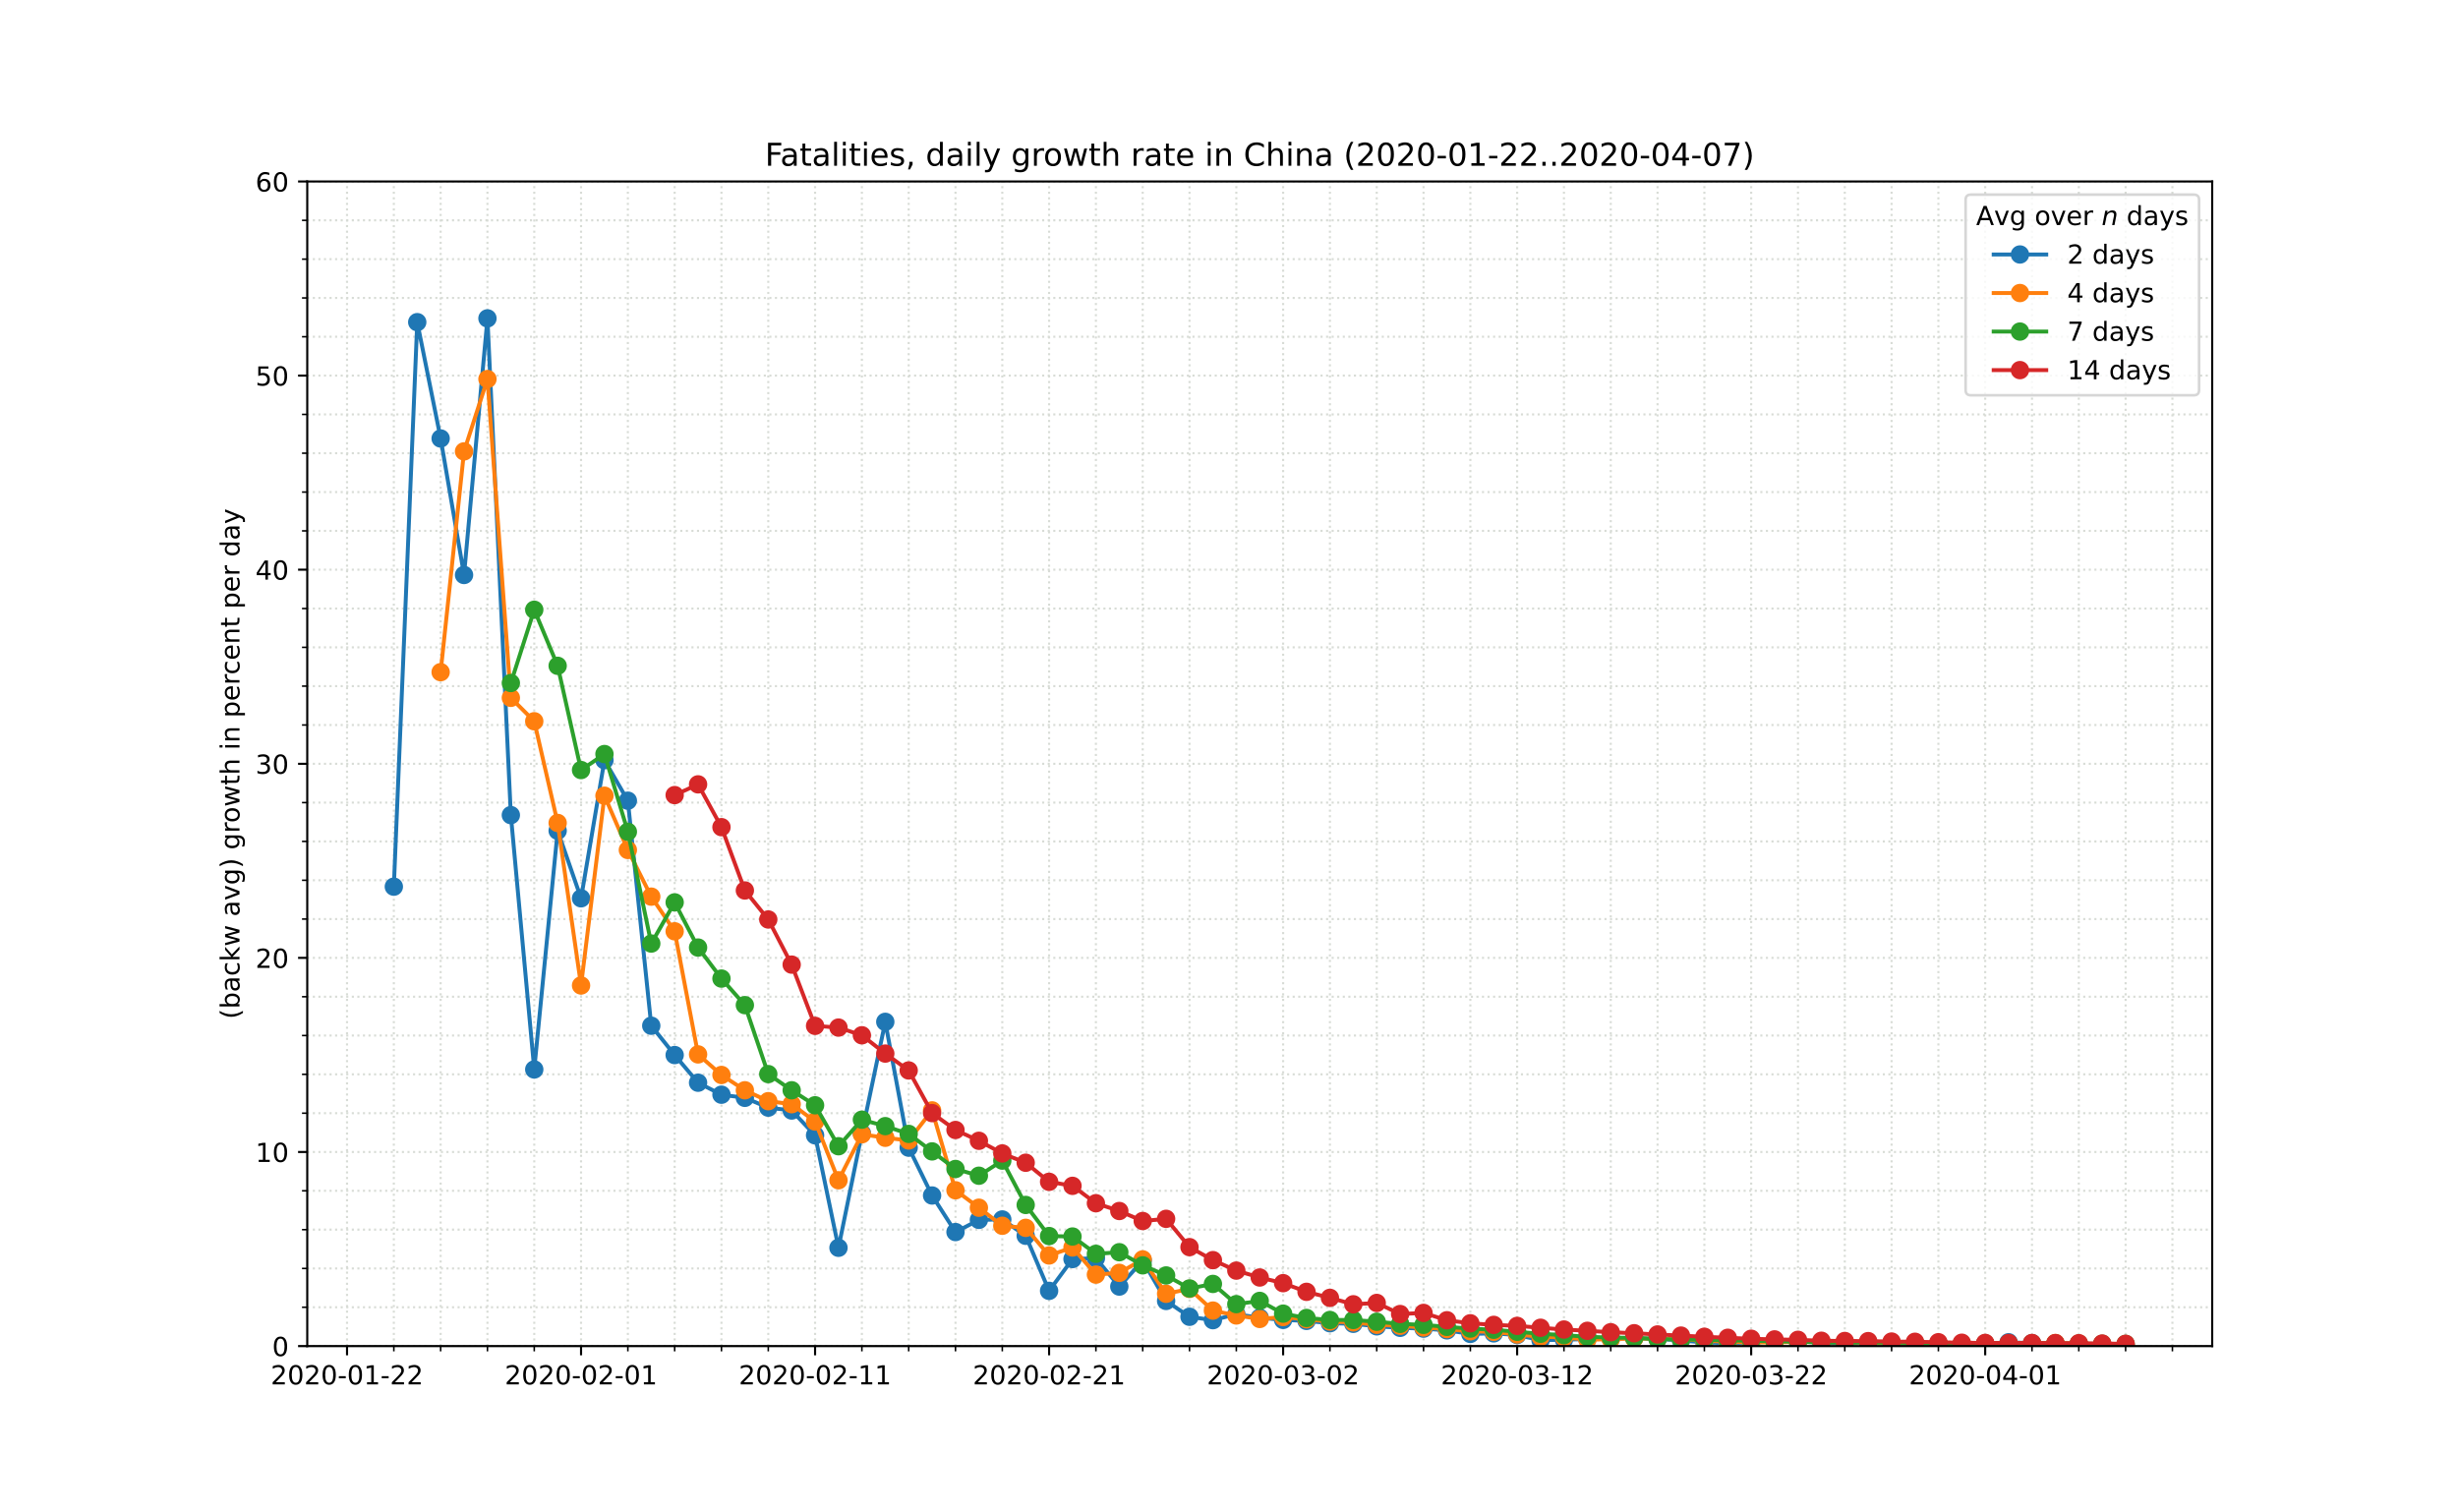<?xml version="1.0" encoding="utf-8" standalone="no"?>
<!DOCTYPE svg PUBLIC "-//W3C//DTD SVG 1.1//EN"
  "http://www.w3.org/Graphics/SVG/1.1/DTD/svg11.dtd">
<!-- Created with matplotlib (https://matplotlib.org/) -->
<svg height="576pt" version="1.1" viewBox="0 0 936 576" width="936pt" xmlns="http://www.w3.org/2000/svg" xmlns:xlink="http://www.w3.org/1999/xlink">
 <defs>
  <style type="text/css">
*{stroke-linecap:butt;stroke-linejoin:round;}
  </style>
 </defs>
 <g id="figure_1">
  <g id="patch_1">
   <path d="M 0 576 
L 936 576 
L 936 0 
L 0 0 
z
" style="fill:#ffffff;"/>
  </g>
  <g id="axes_1">
   <g id="patch_2">
    <path d="M 117 512.64 
L 842.4 512.64 
L 842.4 69.12 
L 117 69.12 
z
" style="fill:#ffffff;"/>
   </g>
   <g id="matplotlib.axis_1">
    <g id="xtick_1">
     <g id="line2d_1">
      <path clip-path="url(#pc12b3f88d0)" d="M 132.15 512.64 
L 132.15 69.12 
" style="fill:none;stroke:#d8dcd6;stroke-dasharray:0.8,1.32;stroke-dashoffset:0;stroke-width:0.8;"/>
     </g>
     <g id="line2d_2">
      <defs>
       <path d="M 0 0 
L 0 3.5 
" id="m281412a3a5" style="stroke:#000000;stroke-width:0.8;"/>
      </defs>
      <g>
       <use style="stroke:#000000;stroke-width:0.8;" x="132.15" xlink:href="#m281412a3a5" y="512.64"/>
      </g>
     </g>
     <g id="text_1">
      <!-- 2020-01-22 -->
      <defs>
       <path d="M 19.188 8.297 
L 53.609 8.297 
L 53.609 0 
L 7.328 0 
L 7.328 8.297 
Q 12.938 14.109 22.625 23.891 
Q 32.328 33.688 34.812 36.531 
Q 39.547 41.844 41.422 45.531 
Q 43.312 49.219 43.312 52.781 
Q 43.312 58.594 39.234 62.25 
Q 35.156 65.922 28.609 65.922 
Q 23.969 65.922 18.812 64.312 
Q 13.672 62.703 7.812 59.422 
L 7.812 69.391 
Q 13.766 71.781 18.938 73 
Q 24.125 74.219 28.422 74.219 
Q 39.75 74.219 46.484 68.547 
Q 53.219 62.891 53.219 53.422 
Q 53.219 48.922 51.531 44.891 
Q 49.859 40.875 45.406 35.406 
Q 44.188 33.984 37.641 27.219 
Q 31.109 20.453 19.188 8.297 
z
" id="DejaVuSans-50"/>
       <path d="M 31.781 66.406 
Q 24.172 66.406 20.328 58.906 
Q 16.5 51.422 16.5 36.375 
Q 16.5 21.391 20.328 13.891 
Q 24.172 6.391 31.781 6.391 
Q 39.453 6.391 43.281 13.891 
Q 47.125 21.391 47.125 36.375 
Q 47.125 51.422 43.281 58.906 
Q 39.453 66.406 31.781 66.406 
z
M 31.781 74.219 
Q 44.047 74.219 50.516 64.516 
Q 56.984 54.828 56.984 36.375 
Q 56.984 17.969 50.516 8.266 
Q 44.047 -1.422 31.781 -1.422 
Q 19.531 -1.422 13.062 8.266 
Q 6.594 17.969 6.594 36.375 
Q 6.594 54.828 13.062 64.516 
Q 19.531 74.219 31.781 74.219 
z
" id="DejaVuSans-48"/>
       <path d="M 4.891 31.391 
L 31.203 31.391 
L 31.203 23.391 
L 4.891 23.391 
z
" id="DejaVuSans-45"/>
       <path d="M 12.406 8.297 
L 28.516 8.297 
L 28.516 63.922 
L 10.984 60.406 
L 10.984 69.391 
L 28.422 72.906 
L 38.281 72.906 
L 38.281 8.297 
L 54.391 8.297 
L 54.391 0 
L 12.406 0 
z
" id="DejaVuSans-49"/>
      </defs>
      <g transform="translate(103.092 527.238)scale(0.1 -0.1)">
       <use xlink:href="#DejaVuSans-50"/>
       <use x="63.623" xlink:href="#DejaVuSans-48"/>
       <use x="127.246" xlink:href="#DejaVuSans-50"/>
       <use x="190.869" xlink:href="#DejaVuSans-48"/>
       <use x="254.492" xlink:href="#DejaVuSans-45"/>
       <use x="290.576" xlink:href="#DejaVuSans-48"/>
       <use x="354.199" xlink:href="#DejaVuSans-49"/>
       <use x="417.822" xlink:href="#DejaVuSans-45"/>
       <use x="453.906" xlink:href="#DejaVuSans-50"/>
       <use x="517.529" xlink:href="#DejaVuSans-50"/>
      </g>
     </g>
    </g>
    <g id="xtick_2">
     <g id="line2d_3">
      <path clip-path="url(#pc12b3f88d0)" d="M 221.265 512.64 
L 221.265 69.12 
" style="fill:none;stroke:#d8dcd6;stroke-dasharray:0.8,1.32;stroke-dashoffset:0;stroke-width:0.8;"/>
     </g>
     <g id="line2d_4">
      <g>
       <use style="stroke:#000000;stroke-width:0.8;" x="221.265" xlink:href="#m281412a3a5" y="512.64"/>
      </g>
     </g>
     <g id="text_2">
      <!-- 2020-02-01 -->
      <g transform="translate(192.207 527.238)scale(0.1 -0.1)">
       <use xlink:href="#DejaVuSans-50"/>
       <use x="63.623" xlink:href="#DejaVuSans-48"/>
       <use x="127.246" xlink:href="#DejaVuSans-50"/>
       <use x="190.869" xlink:href="#DejaVuSans-48"/>
       <use x="254.492" xlink:href="#DejaVuSans-45"/>
       <use x="290.576" xlink:href="#DejaVuSans-48"/>
       <use x="354.199" xlink:href="#DejaVuSans-50"/>
       <use x="417.822" xlink:href="#DejaVuSans-45"/>
       <use x="453.906" xlink:href="#DejaVuSans-48"/>
       <use x="517.529" xlink:href="#DejaVuSans-49"/>
      </g>
     </g>
    </g>
    <g id="xtick_3">
     <g id="line2d_5">
      <path clip-path="url(#pc12b3f88d0)" d="M 310.381 512.64 
L 310.381 69.12 
" style="fill:none;stroke:#d8dcd6;stroke-dasharray:0.8,1.32;stroke-dashoffset:0;stroke-width:0.8;"/>
     </g>
     <g id="line2d_6">
      <g>
       <use style="stroke:#000000;stroke-width:0.8;" x="310.381" xlink:href="#m281412a3a5" y="512.64"/>
      </g>
     </g>
     <g id="text_3">
      <!-- 2020-02-11 -->
      <g transform="translate(281.323 527.238)scale(0.1 -0.1)">
       <use xlink:href="#DejaVuSans-50"/>
       <use x="63.623" xlink:href="#DejaVuSans-48"/>
       <use x="127.246" xlink:href="#DejaVuSans-50"/>
       <use x="190.869" xlink:href="#DejaVuSans-48"/>
       <use x="254.492" xlink:href="#DejaVuSans-45"/>
       <use x="290.576" xlink:href="#DejaVuSans-48"/>
       <use x="354.199" xlink:href="#DejaVuSans-50"/>
       <use x="417.822" xlink:href="#DejaVuSans-45"/>
       <use x="453.906" xlink:href="#DejaVuSans-49"/>
       <use x="517.529" xlink:href="#DejaVuSans-49"/>
      </g>
     </g>
    </g>
    <g id="xtick_4">
     <g id="line2d_7">
      <path clip-path="url(#pc12b3f88d0)" d="M 399.496 512.64 
L 399.496 69.12 
" style="fill:none;stroke:#d8dcd6;stroke-dasharray:0.8,1.32;stroke-dashoffset:0;stroke-width:0.8;"/>
     </g>
     <g id="line2d_8">
      <g>
       <use style="stroke:#000000;stroke-width:0.8;" x="399.496" xlink:href="#m281412a3a5" y="512.64"/>
      </g>
     </g>
     <g id="text_4">
      <!-- 2020-02-21 -->
      <g transform="translate(370.438 527.238)scale(0.1 -0.1)">
       <use xlink:href="#DejaVuSans-50"/>
       <use x="63.623" xlink:href="#DejaVuSans-48"/>
       <use x="127.246" xlink:href="#DejaVuSans-50"/>
       <use x="190.869" xlink:href="#DejaVuSans-48"/>
       <use x="254.492" xlink:href="#DejaVuSans-45"/>
       <use x="290.576" xlink:href="#DejaVuSans-48"/>
       <use x="354.199" xlink:href="#DejaVuSans-50"/>
       <use x="417.822" xlink:href="#DejaVuSans-45"/>
       <use x="453.906" xlink:href="#DejaVuSans-50"/>
       <use x="517.529" xlink:href="#DejaVuSans-49"/>
      </g>
     </g>
    </g>
    <g id="xtick_5">
     <g id="line2d_9">
      <path clip-path="url(#pc12b3f88d0)" d="M 488.612 512.64 
L 488.612 69.12 
" style="fill:none;stroke:#d8dcd6;stroke-dasharray:0.8,1.32;stroke-dashoffset:0;stroke-width:0.8;"/>
     </g>
     <g id="line2d_10">
      <g>
       <use style="stroke:#000000;stroke-width:0.8;" x="488.612" xlink:href="#m281412a3a5" y="512.64"/>
      </g>
     </g>
     <g id="text_5">
      <!-- 2020-03-02 -->
      <defs>
       <path d="M 40.578 39.312 
Q 47.656 37.797 51.625 33 
Q 55.609 28.219 55.609 21.188 
Q 55.609 10.406 48.188 4.484 
Q 40.766 -1.422 27.094 -1.422 
Q 22.516 -1.422 17.656 -0.516 
Q 12.797 0.391 7.625 2.203 
L 7.625 11.719 
Q 11.719 9.328 16.594 8.109 
Q 21.484 6.891 26.812 6.891 
Q 36.078 6.891 40.938 10.547 
Q 45.797 14.203 45.797 21.188 
Q 45.797 27.641 41.281 31.266 
Q 36.766 34.906 28.719 34.906 
L 20.219 34.906 
L 20.219 43.016 
L 29.109 43.016 
Q 36.375 43.016 40.234 45.922 
Q 44.094 48.828 44.094 54.297 
Q 44.094 59.906 40.109 62.906 
Q 36.141 65.922 28.719 65.922 
Q 24.656 65.922 20.016 65.031 
Q 15.375 64.156 9.812 62.312 
L 9.812 71.094 
Q 15.438 72.656 20.344 73.438 
Q 25.25 74.219 29.594 74.219 
Q 40.828 74.219 47.359 69.109 
Q 53.906 64.016 53.906 55.328 
Q 53.906 49.266 50.438 45.094 
Q 46.969 40.922 40.578 39.312 
z
" id="DejaVuSans-51"/>
      </defs>
      <g transform="translate(459.554 527.238)scale(0.1 -0.1)">
       <use xlink:href="#DejaVuSans-50"/>
       <use x="63.623" xlink:href="#DejaVuSans-48"/>
       <use x="127.246" xlink:href="#DejaVuSans-50"/>
       <use x="190.869" xlink:href="#DejaVuSans-48"/>
       <use x="254.492" xlink:href="#DejaVuSans-45"/>
       <use x="290.576" xlink:href="#DejaVuSans-48"/>
       <use x="354.199" xlink:href="#DejaVuSans-51"/>
       <use x="417.822" xlink:href="#DejaVuSans-45"/>
       <use x="453.906" xlink:href="#DejaVuSans-48"/>
       <use x="517.529" xlink:href="#DejaVuSans-50"/>
      </g>
     </g>
    </g>
    <g id="xtick_6">
     <g id="line2d_11">
      <path clip-path="url(#pc12b3f88d0)" d="M 577.727 512.64 
L 577.727 69.12 
" style="fill:none;stroke:#d8dcd6;stroke-dasharray:0.8,1.32;stroke-dashoffset:0;stroke-width:0.8;"/>
     </g>
     <g id="line2d_12">
      <g>
       <use style="stroke:#000000;stroke-width:0.8;" x="577.727" xlink:href="#m281412a3a5" y="512.64"/>
      </g>
     </g>
     <g id="text_6">
      <!-- 2020-03-12 -->
      <g transform="translate(548.669 527.238)scale(0.1 -0.1)">
       <use xlink:href="#DejaVuSans-50"/>
       <use x="63.623" xlink:href="#DejaVuSans-48"/>
       <use x="127.246" xlink:href="#DejaVuSans-50"/>
       <use x="190.869" xlink:href="#DejaVuSans-48"/>
       <use x="254.492" xlink:href="#DejaVuSans-45"/>
       <use x="290.576" xlink:href="#DejaVuSans-48"/>
       <use x="354.199" xlink:href="#DejaVuSans-51"/>
       <use x="417.822" xlink:href="#DejaVuSans-45"/>
       <use x="453.906" xlink:href="#DejaVuSans-49"/>
       <use x="517.529" xlink:href="#DejaVuSans-50"/>
      </g>
     </g>
    </g>
    <g id="xtick_7">
     <g id="line2d_13">
      <path clip-path="url(#pc12b3f88d0)" d="M 666.843 512.64 
L 666.843 69.12 
" style="fill:none;stroke:#d8dcd6;stroke-dasharray:0.8,1.32;stroke-dashoffset:0;stroke-width:0.8;"/>
     </g>
     <g id="line2d_14">
      <g>
       <use style="stroke:#000000;stroke-width:0.8;" x="666.843" xlink:href="#m281412a3a5" y="512.64"/>
      </g>
     </g>
     <g id="text_7">
      <!-- 2020-03-22 -->
      <g transform="translate(637.785 527.238)scale(0.1 -0.1)">
       <use xlink:href="#DejaVuSans-50"/>
       <use x="63.623" xlink:href="#DejaVuSans-48"/>
       <use x="127.246" xlink:href="#DejaVuSans-50"/>
       <use x="190.869" xlink:href="#DejaVuSans-48"/>
       <use x="254.492" xlink:href="#DejaVuSans-45"/>
       <use x="290.576" xlink:href="#DejaVuSans-48"/>
       <use x="354.199" xlink:href="#DejaVuSans-51"/>
       <use x="417.822" xlink:href="#DejaVuSans-45"/>
       <use x="453.906" xlink:href="#DejaVuSans-50"/>
       <use x="517.529" xlink:href="#DejaVuSans-50"/>
      </g>
     </g>
    </g>
    <g id="xtick_8">
     <g id="line2d_15">
      <path clip-path="url(#pc12b3f88d0)" d="M 755.958 512.64 
L 755.958 69.12 
" style="fill:none;stroke:#d8dcd6;stroke-dasharray:0.8,1.32;stroke-dashoffset:0;stroke-width:0.8;"/>
     </g>
     <g id="line2d_16">
      <g>
       <use style="stroke:#000000;stroke-width:0.8;" x="755.958" xlink:href="#m281412a3a5" y="512.64"/>
      </g>
     </g>
     <g id="text_8">
      <!-- 2020-04-01 -->
      <defs>
       <path d="M 37.797 64.312 
L 12.891 25.391 
L 37.797 25.391 
z
M 35.203 72.906 
L 47.609 72.906 
L 47.609 25.391 
L 58.016 25.391 
L 58.016 17.188 
L 47.609 17.188 
L 47.609 0 
L 37.797 0 
L 37.797 17.188 
L 4.891 17.188 
L 4.891 26.703 
z
" id="DejaVuSans-52"/>
      </defs>
      <g transform="translate(726.9 527.238)scale(0.1 -0.1)">
       <use xlink:href="#DejaVuSans-50"/>
       <use x="63.623" xlink:href="#DejaVuSans-48"/>
       <use x="127.246" xlink:href="#DejaVuSans-50"/>
       <use x="190.869" xlink:href="#DejaVuSans-48"/>
       <use x="254.492" xlink:href="#DejaVuSans-45"/>
       <use x="290.576" xlink:href="#DejaVuSans-48"/>
       <use x="354.199" xlink:href="#DejaVuSans-52"/>
       <use x="417.822" xlink:href="#DejaVuSans-45"/>
       <use x="453.906" xlink:href="#DejaVuSans-48"/>
       <use x="517.529" xlink:href="#DejaVuSans-49"/>
      </g>
     </g>
    </g>
    <g id="xtick_9">
     <g id="line2d_17">
      <path clip-path="url(#pc12b3f88d0)" d="M 149.973 512.64 
L 149.973 69.12 
" style="fill:none;stroke:#d8dcd6;stroke-dasharray:0.8,1.32;stroke-dashoffset:0;stroke-width:0.8;"/>
     </g>
     <g id="line2d_18">
      <defs>
       <path d="M 0 0 
L 0 2 
" id="mc87fb12bac" style="stroke:#000000;stroke-width:0.6;"/>
      </defs>
      <g>
       <use style="stroke:#000000;stroke-width:0.6;" x="149.973" xlink:href="#mc87fb12bac" y="512.64"/>
      </g>
     </g>
    </g>
    <g id="xtick_10">
     <g id="line2d_19">
      <path clip-path="url(#pc12b3f88d0)" d="M 167.796 512.64 
L 167.796 69.12 
" style="fill:none;stroke:#d8dcd6;stroke-dasharray:0.8,1.32;stroke-dashoffset:0;stroke-width:0.8;"/>
     </g>
     <g id="line2d_20">
      <g>
       <use style="stroke:#000000;stroke-width:0.6;" x="167.796" xlink:href="#mc87fb12bac" y="512.64"/>
      </g>
     </g>
    </g>
    <g id="xtick_11">
     <g id="line2d_21">
      <path clip-path="url(#pc12b3f88d0)" d="M 185.619 512.64 
L 185.619 69.12 
" style="fill:none;stroke:#d8dcd6;stroke-dasharray:0.8,1.32;stroke-dashoffset:0;stroke-width:0.8;"/>
     </g>
     <g id="line2d_22">
      <g>
       <use style="stroke:#000000;stroke-width:0.6;" x="185.619" xlink:href="#mc87fb12bac" y="512.64"/>
      </g>
     </g>
    </g>
    <g id="xtick_12">
     <g id="line2d_23">
      <path clip-path="url(#pc12b3f88d0)" d="M 203.442 512.64 
L 203.442 69.12 
" style="fill:none;stroke:#d8dcd6;stroke-dasharray:0.8,1.32;stroke-dashoffset:0;stroke-width:0.8;"/>
     </g>
     <g id="line2d_24">
      <g>
       <use style="stroke:#000000;stroke-width:0.6;" x="203.442" xlink:href="#mc87fb12bac" y="512.64"/>
      </g>
     </g>
    </g>
    <g id="xtick_13">
     <g id="line2d_25">
      <path clip-path="url(#pc12b3f88d0)" d="M 239.088 512.64 
L 239.088 69.12 
" style="fill:none;stroke:#d8dcd6;stroke-dasharray:0.8,1.32;stroke-dashoffset:0;stroke-width:0.8;"/>
     </g>
     <g id="line2d_26">
      <g>
       <use style="stroke:#000000;stroke-width:0.6;" x="239.088" xlink:href="#mc87fb12bac" y="512.64"/>
      </g>
     </g>
    </g>
    <g id="xtick_14">
     <g id="line2d_27">
      <path clip-path="url(#pc12b3f88d0)" d="M 256.911 512.64 
L 256.911 69.12 
" style="fill:none;stroke:#d8dcd6;stroke-dasharray:0.8,1.32;stroke-dashoffset:0;stroke-width:0.8;"/>
     </g>
     <g id="line2d_28">
      <g>
       <use style="stroke:#000000;stroke-width:0.6;" x="256.911" xlink:href="#mc87fb12bac" y="512.64"/>
      </g>
     </g>
    </g>
    <g id="xtick_15">
     <g id="line2d_29">
      <path clip-path="url(#pc12b3f88d0)" d="M 274.734 512.64 
L 274.734 69.12 
" style="fill:none;stroke:#d8dcd6;stroke-dasharray:0.8,1.32;stroke-dashoffset:0;stroke-width:0.8;"/>
     </g>
     <g id="line2d_30">
      <g>
       <use style="stroke:#000000;stroke-width:0.6;" x="274.734" xlink:href="#mc87fb12bac" y="512.64"/>
      </g>
     </g>
    </g>
    <g id="xtick_16">
     <g id="line2d_31">
      <path clip-path="url(#pc12b3f88d0)" d="M 292.557 512.64 
L 292.557 69.12 
" style="fill:none;stroke:#d8dcd6;stroke-dasharray:0.8,1.32;stroke-dashoffset:0;stroke-width:0.8;"/>
     </g>
     <g id="line2d_32">
      <g>
       <use style="stroke:#000000;stroke-width:0.6;" x="292.557" xlink:href="#mc87fb12bac" y="512.64"/>
      </g>
     </g>
    </g>
    <g id="xtick_17">
     <g id="line2d_33">
      <path clip-path="url(#pc12b3f88d0)" d="M 328.204 512.64 
L 328.204 69.12 
" style="fill:none;stroke:#d8dcd6;stroke-dasharray:0.8,1.32;stroke-dashoffset:0;stroke-width:0.8;"/>
     </g>
     <g id="line2d_34">
      <g>
       <use style="stroke:#000000;stroke-width:0.6;" x="328.204" xlink:href="#mc87fb12bac" y="512.64"/>
      </g>
     </g>
    </g>
    <g id="xtick_18">
     <g id="line2d_35">
      <path clip-path="url(#pc12b3f88d0)" d="M 346.027 512.64 
L 346.027 69.12 
" style="fill:none;stroke:#d8dcd6;stroke-dasharray:0.8,1.32;stroke-dashoffset:0;stroke-width:0.8;"/>
     </g>
     <g id="line2d_36">
      <g>
       <use style="stroke:#000000;stroke-width:0.6;" x="346.027" xlink:href="#mc87fb12bac" y="512.64"/>
      </g>
     </g>
    </g>
    <g id="xtick_19">
     <g id="line2d_37">
      <path clip-path="url(#pc12b3f88d0)" d="M 363.85 512.64 
L 363.85 69.12 
" style="fill:none;stroke:#d8dcd6;stroke-dasharray:0.8,1.32;stroke-dashoffset:0;stroke-width:0.8;"/>
     </g>
     <g id="line2d_38">
      <g>
       <use style="stroke:#000000;stroke-width:0.6;" x="363.85" xlink:href="#mc87fb12bac" y="512.64"/>
      </g>
     </g>
    </g>
    <g id="xtick_20">
     <g id="line2d_39">
      <path clip-path="url(#pc12b3f88d0)" d="M 381.673 512.64 
L 381.673 69.12 
" style="fill:none;stroke:#d8dcd6;stroke-dasharray:0.8,1.32;stroke-dashoffset:0;stroke-width:0.8;"/>
     </g>
     <g id="line2d_40">
      <g>
       <use style="stroke:#000000;stroke-width:0.6;" x="381.673" xlink:href="#mc87fb12bac" y="512.64"/>
      </g>
     </g>
    </g>
    <g id="xtick_21">
     <g id="line2d_41">
      <path clip-path="url(#pc12b3f88d0)" d="M 417.319 512.64 
L 417.319 69.12 
" style="fill:none;stroke:#d8dcd6;stroke-dasharray:0.8,1.32;stroke-dashoffset:0;stroke-width:0.8;"/>
     </g>
     <g id="line2d_42">
      <g>
       <use style="stroke:#000000;stroke-width:0.6;" x="417.319" xlink:href="#mc87fb12bac" y="512.64"/>
      </g>
     </g>
    </g>
    <g id="xtick_22">
     <g id="line2d_43">
      <path clip-path="url(#pc12b3f88d0)" d="M 435.142 512.64 
L 435.142 69.12 
" style="fill:none;stroke:#d8dcd6;stroke-dasharray:0.8,1.32;stroke-dashoffset:0;stroke-width:0.8;"/>
     </g>
     <g id="line2d_44">
      <g>
       <use style="stroke:#000000;stroke-width:0.6;" x="435.142" xlink:href="#mc87fb12bac" y="512.64"/>
      </g>
     </g>
    </g>
    <g id="xtick_23">
     <g id="line2d_45">
      <path clip-path="url(#pc12b3f88d0)" d="M 452.965 512.64 
L 452.965 69.12 
" style="fill:none;stroke:#d8dcd6;stroke-dasharray:0.8,1.32;stroke-dashoffset:0;stroke-width:0.8;"/>
     </g>
     <g id="line2d_46">
      <g>
       <use style="stroke:#000000;stroke-width:0.6;" x="452.965" xlink:href="#mc87fb12bac" y="512.64"/>
      </g>
     </g>
    </g>
    <g id="xtick_24">
     <g id="line2d_47">
      <path clip-path="url(#pc12b3f88d0)" d="M 470.788 512.64 
L 470.788 69.12 
" style="fill:none;stroke:#d8dcd6;stroke-dasharray:0.8,1.32;stroke-dashoffset:0;stroke-width:0.8;"/>
     </g>
     <g id="line2d_48">
      <g>
       <use style="stroke:#000000;stroke-width:0.6;" x="470.788" xlink:href="#mc87fb12bac" y="512.64"/>
      </g>
     </g>
    </g>
    <g id="xtick_25">
     <g id="line2d_49">
      <path clip-path="url(#pc12b3f88d0)" d="M 506.435 512.64 
L 506.435 69.12 
" style="fill:none;stroke:#d8dcd6;stroke-dasharray:0.8,1.32;stroke-dashoffset:0;stroke-width:0.8;"/>
     </g>
     <g id="line2d_50">
      <g>
       <use style="stroke:#000000;stroke-width:0.6;" x="506.435" xlink:href="#mc87fb12bac" y="512.64"/>
      </g>
     </g>
    </g>
    <g id="xtick_26">
     <g id="line2d_51">
      <path clip-path="url(#pc12b3f88d0)" d="M 524.258 512.64 
L 524.258 69.12 
" style="fill:none;stroke:#d8dcd6;stroke-dasharray:0.8,1.32;stroke-dashoffset:0;stroke-width:0.8;"/>
     </g>
     <g id="line2d_52">
      <g>
       <use style="stroke:#000000;stroke-width:0.6;" x="524.258" xlink:href="#mc87fb12bac" y="512.64"/>
      </g>
     </g>
    </g>
    <g id="xtick_27">
     <g id="line2d_53">
      <path clip-path="url(#pc12b3f88d0)" d="M 542.081 512.64 
L 542.081 69.12 
" style="fill:none;stroke:#d8dcd6;stroke-dasharray:0.8,1.32;stroke-dashoffset:0;stroke-width:0.8;"/>
     </g>
     <g id="line2d_54">
      <g>
       <use style="stroke:#000000;stroke-width:0.6;" x="542.081" xlink:href="#mc87fb12bac" y="512.64"/>
      </g>
     </g>
    </g>
    <g id="xtick_28">
     <g id="line2d_55">
      <path clip-path="url(#pc12b3f88d0)" d="M 559.904 512.64 
L 559.904 69.12 
" style="fill:none;stroke:#d8dcd6;stroke-dasharray:0.8,1.32;stroke-dashoffset:0;stroke-width:0.8;"/>
     </g>
     <g id="line2d_56">
      <g>
       <use style="stroke:#000000;stroke-width:0.6;" x="559.904" xlink:href="#mc87fb12bac" y="512.64"/>
      </g>
     </g>
    </g>
    <g id="xtick_29">
     <g id="line2d_57">
      <path clip-path="url(#pc12b3f88d0)" d="M 595.55 512.64 
L 595.55 69.12 
" style="fill:none;stroke:#d8dcd6;stroke-dasharray:0.8,1.32;stroke-dashoffset:0;stroke-width:0.8;"/>
     </g>
     <g id="line2d_58">
      <g>
       <use style="stroke:#000000;stroke-width:0.6;" x="595.55" xlink:href="#mc87fb12bac" y="512.64"/>
      </g>
     </g>
    </g>
    <g id="xtick_30">
     <g id="line2d_59">
      <path clip-path="url(#pc12b3f88d0)" d="M 613.373 512.64 
L 613.373 69.12 
" style="fill:none;stroke:#d8dcd6;stroke-dasharray:0.8,1.32;stroke-dashoffset:0;stroke-width:0.8;"/>
     </g>
     <g id="line2d_60">
      <g>
       <use style="stroke:#000000;stroke-width:0.6;" x="613.373" xlink:href="#mc87fb12bac" y="512.64"/>
      </g>
     </g>
    </g>
    <g id="xtick_31">
     <g id="line2d_61">
      <path clip-path="url(#pc12b3f88d0)" d="M 631.196 512.64 
L 631.196 69.12 
" style="fill:none;stroke:#d8dcd6;stroke-dasharray:0.8,1.32;stroke-dashoffset:0;stroke-width:0.8;"/>
     </g>
     <g id="line2d_62">
      <g>
       <use style="stroke:#000000;stroke-width:0.6;" x="631.196" xlink:href="#mc87fb12bac" y="512.64"/>
      </g>
     </g>
    </g>
    <g id="xtick_32">
     <g id="line2d_63">
      <path clip-path="url(#pc12b3f88d0)" d="M 649.019 512.64 
L 649.019 69.12 
" style="fill:none;stroke:#d8dcd6;stroke-dasharray:0.8,1.32;stroke-dashoffset:0;stroke-width:0.8;"/>
     </g>
     <g id="line2d_64">
      <g>
       <use style="stroke:#000000;stroke-width:0.6;" x="649.019" xlink:href="#mc87fb12bac" y="512.64"/>
      </g>
     </g>
    </g>
    <g id="xtick_33">
     <g id="line2d_65">
      <path clip-path="url(#pc12b3f88d0)" d="M 684.666 512.64 
L 684.666 69.12 
" style="fill:none;stroke:#d8dcd6;stroke-dasharray:0.8,1.32;stroke-dashoffset:0;stroke-width:0.8;"/>
     </g>
     <g id="line2d_66">
      <g>
       <use style="stroke:#000000;stroke-width:0.6;" x="684.666" xlink:href="#mc87fb12bac" y="512.64"/>
      </g>
     </g>
    </g>
    <g id="xtick_34">
     <g id="line2d_67">
      <path clip-path="url(#pc12b3f88d0)" d="M 702.489 512.64 
L 702.489 69.12 
" style="fill:none;stroke:#d8dcd6;stroke-dasharray:0.8,1.32;stroke-dashoffset:0;stroke-width:0.8;"/>
     </g>
     <g id="line2d_68">
      <g>
       <use style="stroke:#000000;stroke-width:0.6;" x="702.489" xlink:href="#mc87fb12bac" y="512.64"/>
      </g>
     </g>
    </g>
    <g id="xtick_35">
     <g id="line2d_69">
      <path clip-path="url(#pc12b3f88d0)" d="M 720.312 512.64 
L 720.312 69.12 
" style="fill:none;stroke:#d8dcd6;stroke-dasharray:0.8,1.32;stroke-dashoffset:0;stroke-width:0.8;"/>
     </g>
     <g id="line2d_70">
      <g>
       <use style="stroke:#000000;stroke-width:0.6;" x="720.312" xlink:href="#mc87fb12bac" y="512.64"/>
      </g>
     </g>
    </g>
    <g id="xtick_36">
     <g id="line2d_71">
      <path clip-path="url(#pc12b3f88d0)" d="M 738.135 512.64 
L 738.135 69.12 
" style="fill:none;stroke:#d8dcd6;stroke-dasharray:0.8,1.32;stroke-dashoffset:0;stroke-width:0.8;"/>
     </g>
     <g id="line2d_72">
      <g>
       <use style="stroke:#000000;stroke-width:0.6;" x="738.135" xlink:href="#mc87fb12bac" y="512.64"/>
      </g>
     </g>
    </g>
    <g id="xtick_37">
     <g id="line2d_73">
      <path clip-path="url(#pc12b3f88d0)" d="M 773.781 512.64 
L 773.781 69.12 
" style="fill:none;stroke:#d8dcd6;stroke-dasharray:0.8,1.32;stroke-dashoffset:0;stroke-width:0.8;"/>
     </g>
     <g id="line2d_74">
      <g>
       <use style="stroke:#000000;stroke-width:0.6;" x="773.781" xlink:href="#mc87fb12bac" y="512.64"/>
      </g>
     </g>
    </g>
    <g id="xtick_38">
     <g id="line2d_75">
      <path clip-path="url(#pc12b3f88d0)" d="M 791.604 512.64 
L 791.604 69.12 
" style="fill:none;stroke:#d8dcd6;stroke-dasharray:0.8,1.32;stroke-dashoffset:0;stroke-width:0.8;"/>
     </g>
     <g id="line2d_76">
      <g>
       <use style="stroke:#000000;stroke-width:0.6;" x="791.604" xlink:href="#mc87fb12bac" y="512.64"/>
      </g>
     </g>
    </g>
    <g id="xtick_39">
     <g id="line2d_77">
      <path clip-path="url(#pc12b3f88d0)" d="M 809.427 512.64 
L 809.427 69.12 
" style="fill:none;stroke:#d8dcd6;stroke-dasharray:0.8,1.32;stroke-dashoffset:0;stroke-width:0.8;"/>
     </g>
     <g id="line2d_78">
      <g>
       <use style="stroke:#000000;stroke-width:0.6;" x="809.427" xlink:href="#mc87fb12bac" y="512.64"/>
      </g>
     </g>
    </g>
    <g id="xtick_40">
     <g id="line2d_79">
      <path clip-path="url(#pc12b3f88d0)" d="M 827.25 512.64 
L 827.25 69.12 
" style="fill:none;stroke:#d8dcd6;stroke-dasharray:0.8,1.32;stroke-dashoffset:0;stroke-width:0.8;"/>
     </g>
     <g id="line2d_80">
      <g>
       <use style="stroke:#000000;stroke-width:0.6;" x="827.25" xlink:href="#mc87fb12bac" y="512.64"/>
      </g>
     </g>
    </g>
   </g>
   <g id="matplotlib.axis_2">
    <g id="ytick_1">
     <g id="line2d_81">
      <path clip-path="url(#pc12b3f88d0)" d="M 117 512.64 
L 842.4 512.64 
" style="fill:none;stroke:#d8dcd6;stroke-dasharray:0.8,1.32;stroke-dashoffset:0;stroke-width:0.8;"/>
     </g>
     <g id="line2d_82">
      <defs>
       <path d="M 0 0 
L -3.5 0 
" id="ma01752a763" style="stroke:#000000;stroke-width:0.8;"/>
      </defs>
      <g>
       <use style="stroke:#000000;stroke-width:0.8;" x="117" xlink:href="#ma01752a763" y="512.64"/>
      </g>
     </g>
     <g id="text_9">
      <!-- 0 -->
      <g transform="translate(103.638 516.439)scale(0.1 -0.1)">
       <use xlink:href="#DejaVuSans-48"/>
      </g>
     </g>
    </g>
    <g id="ytick_2">
     <g id="line2d_83">
      <path clip-path="url(#pc12b3f88d0)" d="M 117 438.72 
L 842.4 438.72 
" style="fill:none;stroke:#d8dcd6;stroke-dasharray:0.8,1.32;stroke-dashoffset:0;stroke-width:0.8;"/>
     </g>
     <g id="line2d_84">
      <g>
       <use style="stroke:#000000;stroke-width:0.8;" x="117" xlink:href="#ma01752a763" y="438.72"/>
      </g>
     </g>
     <g id="text_10">
      <!-- 10 -->
      <g transform="translate(97.275 442.519)scale(0.1 -0.1)">
       <use xlink:href="#DejaVuSans-49"/>
       <use x="63.623" xlink:href="#DejaVuSans-48"/>
      </g>
     </g>
    </g>
    <g id="ytick_3">
     <g id="line2d_85">
      <path clip-path="url(#pc12b3f88d0)" d="M 117 364.8 
L 842.4 364.8 
" style="fill:none;stroke:#d8dcd6;stroke-dasharray:0.8,1.32;stroke-dashoffset:0;stroke-width:0.8;"/>
     </g>
     <g id="line2d_86">
      <g>
       <use style="stroke:#000000;stroke-width:0.8;" x="117" xlink:href="#ma01752a763" y="364.8"/>
      </g>
     </g>
     <g id="text_11">
      <!-- 20 -->
      <g transform="translate(97.275 368.599)scale(0.1 -0.1)">
       <use xlink:href="#DejaVuSans-50"/>
       <use x="63.623" xlink:href="#DejaVuSans-48"/>
      </g>
     </g>
    </g>
    <g id="ytick_4">
     <g id="line2d_87">
      <path clip-path="url(#pc12b3f88d0)" d="M 117 290.88 
L 842.4 290.88 
" style="fill:none;stroke:#d8dcd6;stroke-dasharray:0.8,1.32;stroke-dashoffset:0;stroke-width:0.8;"/>
     </g>
     <g id="line2d_88">
      <g>
       <use style="stroke:#000000;stroke-width:0.8;" x="117" xlink:href="#ma01752a763" y="290.88"/>
      </g>
     </g>
     <g id="text_12">
      <!-- 30 -->
      <g transform="translate(97.275 294.679)scale(0.1 -0.1)">
       <use xlink:href="#DejaVuSans-51"/>
       <use x="63.623" xlink:href="#DejaVuSans-48"/>
      </g>
     </g>
    </g>
    <g id="ytick_5">
     <g id="line2d_89">
      <path clip-path="url(#pc12b3f88d0)" d="M 117 216.96 
L 842.4 216.96 
" style="fill:none;stroke:#d8dcd6;stroke-dasharray:0.8,1.32;stroke-dashoffset:0;stroke-width:0.8;"/>
     </g>
     <g id="line2d_90">
      <g>
       <use style="stroke:#000000;stroke-width:0.8;" x="117" xlink:href="#ma01752a763" y="216.96"/>
      </g>
     </g>
     <g id="text_13">
      <!-- 40 -->
      <g transform="translate(97.275 220.759)scale(0.1 -0.1)">
       <use xlink:href="#DejaVuSans-52"/>
       <use x="63.623" xlink:href="#DejaVuSans-48"/>
      </g>
     </g>
    </g>
    <g id="ytick_6">
     <g id="line2d_91">
      <path clip-path="url(#pc12b3f88d0)" d="M 117 143.04 
L 842.4 143.04 
" style="fill:none;stroke:#d8dcd6;stroke-dasharray:0.8,1.32;stroke-dashoffset:0;stroke-width:0.8;"/>
     </g>
     <g id="line2d_92">
      <g>
       <use style="stroke:#000000;stroke-width:0.8;" x="117" xlink:href="#ma01752a763" y="143.04"/>
      </g>
     </g>
     <g id="text_14">
      <!-- 50 -->
      <defs>
       <path d="M 10.797 72.906 
L 49.516 72.906 
L 49.516 64.594 
L 19.828 64.594 
L 19.828 46.734 
Q 21.969 47.469 24.109 47.828 
Q 26.266 48.188 28.422 48.188 
Q 40.625 48.188 47.75 41.5 
Q 54.891 34.812 54.891 23.391 
Q 54.891 11.625 47.562 5.094 
Q 40.234 -1.422 26.906 -1.422 
Q 22.312 -1.422 17.547 -0.641 
Q 12.797 0.141 7.719 1.703 
L 7.719 11.625 
Q 12.109 9.234 16.797 8.062 
Q 21.484 6.891 26.703 6.891 
Q 35.156 6.891 40.078 11.328 
Q 45.016 15.766 45.016 23.391 
Q 45.016 31 40.078 35.438 
Q 35.156 39.891 26.703 39.891 
Q 22.75 39.891 18.812 39.016 
Q 14.891 38.141 10.797 36.281 
z
" id="DejaVuSans-53"/>
      </defs>
      <g transform="translate(97.275 146.839)scale(0.1 -0.1)">
       <use xlink:href="#DejaVuSans-53"/>
       <use x="63.623" xlink:href="#DejaVuSans-48"/>
      </g>
     </g>
    </g>
    <g id="ytick_7">
     <g id="line2d_93">
      <path clip-path="url(#pc12b3f88d0)" d="M 117 69.12 
L 842.4 69.12 
" style="fill:none;stroke:#d8dcd6;stroke-dasharray:0.8,1.32;stroke-dashoffset:0;stroke-width:0.8;"/>
     </g>
     <g id="line2d_94">
      <g>
       <use style="stroke:#000000;stroke-width:0.8;" x="117" xlink:href="#ma01752a763" y="69.12"/>
      </g>
     </g>
     <g id="text_15">
      <!-- 60 -->
      <defs>
       <path d="M 33.016 40.375 
Q 26.375 40.375 22.484 35.828 
Q 18.609 31.297 18.609 23.391 
Q 18.609 15.531 22.484 10.953 
Q 26.375 6.391 33.016 6.391 
Q 39.656 6.391 43.531 10.953 
Q 47.406 15.531 47.406 23.391 
Q 47.406 31.297 43.531 35.828 
Q 39.656 40.375 33.016 40.375 
z
M 52.594 71.297 
L 52.594 62.312 
Q 48.875 64.062 45.094 64.984 
Q 41.312 65.922 37.594 65.922 
Q 27.828 65.922 22.672 59.328 
Q 17.531 52.734 16.797 39.406 
Q 19.672 43.656 24.016 45.922 
Q 28.375 48.188 33.594 48.188 
Q 44.578 48.188 50.953 41.516 
Q 57.328 34.859 57.328 23.391 
Q 57.328 12.156 50.688 5.359 
Q 44.047 -1.422 33.016 -1.422 
Q 20.359 -1.422 13.672 8.266 
Q 6.984 17.969 6.984 36.375 
Q 6.984 53.656 15.188 63.938 
Q 23.391 74.219 37.203 74.219 
Q 40.922 74.219 44.703 73.484 
Q 48.484 72.75 52.594 71.297 
z
" id="DejaVuSans-54"/>
      </defs>
      <g transform="translate(97.275 72.919)scale(0.1 -0.1)">
       <use xlink:href="#DejaVuSans-54"/>
       <use x="63.623" xlink:href="#DejaVuSans-48"/>
      </g>
     </g>
    </g>
    <g id="ytick_8">
     <g id="line2d_95">
      <path clip-path="url(#pc12b3f88d0)" d="M 117 497.856 
L 842.4 497.856 
" style="fill:none;stroke:#d8dcd6;stroke-dasharray:0.8,1.32;stroke-dashoffset:0;stroke-width:0.8;"/>
     </g>
     <g id="line2d_96">
      <defs>
       <path d="M 0 0 
L -2 0 
" id="ma8844d65a9" style="stroke:#000000;stroke-width:0.6;"/>
      </defs>
      <g>
       <use style="stroke:#000000;stroke-width:0.6;" x="117" xlink:href="#ma8844d65a9" y="497.856"/>
      </g>
     </g>
    </g>
    <g id="ytick_9">
     <g id="line2d_97">
      <path clip-path="url(#pc12b3f88d0)" d="M 117 483.072 
L 842.4 483.072 
" style="fill:none;stroke:#d8dcd6;stroke-dasharray:0.8,1.32;stroke-dashoffset:0;stroke-width:0.8;"/>
     </g>
     <g id="line2d_98">
      <g>
       <use style="stroke:#000000;stroke-width:0.6;" x="117" xlink:href="#ma8844d65a9" y="483.072"/>
      </g>
     </g>
    </g>
    <g id="ytick_10">
     <g id="line2d_99">
      <path clip-path="url(#pc12b3f88d0)" d="M 117 468.288 
L 842.4 468.288 
" style="fill:none;stroke:#d8dcd6;stroke-dasharray:0.8,1.32;stroke-dashoffset:0;stroke-width:0.8;"/>
     </g>
     <g id="line2d_100">
      <g>
       <use style="stroke:#000000;stroke-width:0.6;" x="117" xlink:href="#ma8844d65a9" y="468.288"/>
      </g>
     </g>
    </g>
    <g id="ytick_11">
     <g id="line2d_101">
      <path clip-path="url(#pc12b3f88d0)" d="M 117 453.504 
L 842.4 453.504 
" style="fill:none;stroke:#d8dcd6;stroke-dasharray:0.8,1.32;stroke-dashoffset:0;stroke-width:0.8;"/>
     </g>
     <g id="line2d_102">
      <g>
       <use style="stroke:#000000;stroke-width:0.6;" x="117" xlink:href="#ma8844d65a9" y="453.504"/>
      </g>
     </g>
    </g>
    <g id="ytick_12">
     <g id="line2d_103">
      <path clip-path="url(#pc12b3f88d0)" d="M 117 423.936 
L 842.4 423.936 
" style="fill:none;stroke:#d8dcd6;stroke-dasharray:0.8,1.32;stroke-dashoffset:0;stroke-width:0.8;"/>
     </g>
     <g id="line2d_104">
      <g>
       <use style="stroke:#000000;stroke-width:0.6;" x="117" xlink:href="#ma8844d65a9" y="423.936"/>
      </g>
     </g>
    </g>
    <g id="ytick_13">
     <g id="line2d_105">
      <path clip-path="url(#pc12b3f88d0)" d="M 117 409.152 
L 842.4 409.152 
" style="fill:none;stroke:#d8dcd6;stroke-dasharray:0.8,1.32;stroke-dashoffset:0;stroke-width:0.8;"/>
     </g>
     <g id="line2d_106">
      <g>
       <use style="stroke:#000000;stroke-width:0.6;" x="117" xlink:href="#ma8844d65a9" y="409.152"/>
      </g>
     </g>
    </g>
    <g id="ytick_14">
     <g id="line2d_107">
      <path clip-path="url(#pc12b3f88d0)" d="M 117 394.368 
L 842.4 394.368 
" style="fill:none;stroke:#d8dcd6;stroke-dasharray:0.8,1.32;stroke-dashoffset:0;stroke-width:0.8;"/>
     </g>
     <g id="line2d_108">
      <g>
       <use style="stroke:#000000;stroke-width:0.6;" x="117" xlink:href="#ma8844d65a9" y="394.368"/>
      </g>
     </g>
    </g>
    <g id="ytick_15">
     <g id="line2d_109">
      <path clip-path="url(#pc12b3f88d0)" d="M 117 379.584 
L 842.4 379.584 
" style="fill:none;stroke:#d8dcd6;stroke-dasharray:0.8,1.32;stroke-dashoffset:0;stroke-width:0.8;"/>
     </g>
     <g id="line2d_110">
      <g>
       <use style="stroke:#000000;stroke-width:0.6;" x="117" xlink:href="#ma8844d65a9" y="379.584"/>
      </g>
     </g>
    </g>
    <g id="ytick_16">
     <g id="line2d_111">
      <path clip-path="url(#pc12b3f88d0)" d="M 117 350.016 
L 842.4 350.016 
" style="fill:none;stroke:#d8dcd6;stroke-dasharray:0.8,1.32;stroke-dashoffset:0;stroke-width:0.8;"/>
     </g>
     <g id="line2d_112">
      <g>
       <use style="stroke:#000000;stroke-width:0.6;" x="117" xlink:href="#ma8844d65a9" y="350.016"/>
      </g>
     </g>
    </g>
    <g id="ytick_17">
     <g id="line2d_113">
      <path clip-path="url(#pc12b3f88d0)" d="M 117 335.232 
L 842.4 335.232 
" style="fill:none;stroke:#d8dcd6;stroke-dasharray:0.8,1.32;stroke-dashoffset:0;stroke-width:0.8;"/>
     </g>
     <g id="line2d_114">
      <g>
       <use style="stroke:#000000;stroke-width:0.6;" x="117" xlink:href="#ma8844d65a9" y="335.232"/>
      </g>
     </g>
    </g>
    <g id="ytick_18">
     <g id="line2d_115">
      <path clip-path="url(#pc12b3f88d0)" d="M 117 320.448 
L 842.4 320.448 
" style="fill:none;stroke:#d8dcd6;stroke-dasharray:0.8,1.32;stroke-dashoffset:0;stroke-width:0.8;"/>
     </g>
     <g id="line2d_116">
      <g>
       <use style="stroke:#000000;stroke-width:0.6;" x="117" xlink:href="#ma8844d65a9" y="320.448"/>
      </g>
     </g>
    </g>
    <g id="ytick_19">
     <g id="line2d_117">
      <path clip-path="url(#pc12b3f88d0)" d="M 117 305.664 
L 842.4 305.664 
" style="fill:none;stroke:#d8dcd6;stroke-dasharray:0.8,1.32;stroke-dashoffset:0;stroke-width:0.8;"/>
     </g>
     <g id="line2d_118">
      <g>
       <use style="stroke:#000000;stroke-width:0.6;" x="117" xlink:href="#ma8844d65a9" y="305.664"/>
      </g>
     </g>
    </g>
    <g id="ytick_20">
     <g id="line2d_119">
      <path clip-path="url(#pc12b3f88d0)" d="M 117 276.096 
L 842.4 276.096 
" style="fill:none;stroke:#d8dcd6;stroke-dasharray:0.8,1.32;stroke-dashoffset:0;stroke-width:0.8;"/>
     </g>
     <g id="line2d_120">
      <g>
       <use style="stroke:#000000;stroke-width:0.6;" x="117" xlink:href="#ma8844d65a9" y="276.096"/>
      </g>
     </g>
    </g>
    <g id="ytick_21">
     <g id="line2d_121">
      <path clip-path="url(#pc12b3f88d0)" d="M 117 261.312 
L 842.4 261.312 
" style="fill:none;stroke:#d8dcd6;stroke-dasharray:0.8,1.32;stroke-dashoffset:0;stroke-width:0.8;"/>
     </g>
     <g id="line2d_122">
      <g>
       <use style="stroke:#000000;stroke-width:0.6;" x="117" xlink:href="#ma8844d65a9" y="261.312"/>
      </g>
     </g>
    </g>
    <g id="ytick_22">
     <g id="line2d_123">
      <path clip-path="url(#pc12b3f88d0)" d="M 117 246.528 
L 842.4 246.528 
" style="fill:none;stroke:#d8dcd6;stroke-dasharray:0.8,1.32;stroke-dashoffset:0;stroke-width:0.8;"/>
     </g>
     <g id="line2d_124">
      <g>
       <use style="stroke:#000000;stroke-width:0.6;" x="117" xlink:href="#ma8844d65a9" y="246.528"/>
      </g>
     </g>
    </g>
    <g id="ytick_23">
     <g id="line2d_125">
      <path clip-path="url(#pc12b3f88d0)" d="M 117 231.744 
L 842.4 231.744 
" style="fill:none;stroke:#d8dcd6;stroke-dasharray:0.8,1.32;stroke-dashoffset:0;stroke-width:0.8;"/>
     </g>
     <g id="line2d_126">
      <g>
       <use style="stroke:#000000;stroke-width:0.6;" x="117" xlink:href="#ma8844d65a9" y="231.744"/>
      </g>
     </g>
    </g>
    <g id="ytick_24">
     <g id="line2d_127">
      <path clip-path="url(#pc12b3f88d0)" d="M 117 202.176 
L 842.4 202.176 
" style="fill:none;stroke:#d8dcd6;stroke-dasharray:0.8,1.32;stroke-dashoffset:0;stroke-width:0.8;"/>
     </g>
     <g id="line2d_128">
      <g>
       <use style="stroke:#000000;stroke-width:0.6;" x="117" xlink:href="#ma8844d65a9" y="202.176"/>
      </g>
     </g>
    </g>
    <g id="ytick_25">
     <g id="line2d_129">
      <path clip-path="url(#pc12b3f88d0)" d="M 117 187.392 
L 842.4 187.392 
" style="fill:none;stroke:#d8dcd6;stroke-dasharray:0.8,1.32;stroke-dashoffset:0;stroke-width:0.8;"/>
     </g>
     <g id="line2d_130">
      <g>
       <use style="stroke:#000000;stroke-width:0.6;" x="117" xlink:href="#ma8844d65a9" y="187.392"/>
      </g>
     </g>
    </g>
    <g id="ytick_26">
     <g id="line2d_131">
      <path clip-path="url(#pc12b3f88d0)" d="M 117 172.608 
L 842.4 172.608 
" style="fill:none;stroke:#d8dcd6;stroke-dasharray:0.8,1.32;stroke-dashoffset:0;stroke-width:0.8;"/>
     </g>
     <g id="line2d_132">
      <g>
       <use style="stroke:#000000;stroke-width:0.6;" x="117" xlink:href="#ma8844d65a9" y="172.608"/>
      </g>
     </g>
    </g>
    <g id="ytick_27">
     <g id="line2d_133">
      <path clip-path="url(#pc12b3f88d0)" d="M 117 157.824 
L 842.4 157.824 
" style="fill:none;stroke:#d8dcd6;stroke-dasharray:0.8,1.32;stroke-dashoffset:0;stroke-width:0.8;"/>
     </g>
     <g id="line2d_134">
      <g>
       <use style="stroke:#000000;stroke-width:0.6;" x="117" xlink:href="#ma8844d65a9" y="157.824"/>
      </g>
     </g>
    </g>
    <g id="ytick_28">
     <g id="line2d_135">
      <path clip-path="url(#pc12b3f88d0)" d="M 117 128.256 
L 842.4 128.256 
" style="fill:none;stroke:#d8dcd6;stroke-dasharray:0.8,1.32;stroke-dashoffset:0;stroke-width:0.8;"/>
     </g>
     <g id="line2d_136">
      <g>
       <use style="stroke:#000000;stroke-width:0.6;" x="117" xlink:href="#ma8844d65a9" y="128.256"/>
      </g>
     </g>
    </g>
    <g id="ytick_29">
     <g id="line2d_137">
      <path clip-path="url(#pc12b3f88d0)" d="M 117 113.472 
L 842.4 113.472 
" style="fill:none;stroke:#d8dcd6;stroke-dasharray:0.8,1.32;stroke-dashoffset:0;stroke-width:0.8;"/>
     </g>
     <g id="line2d_138">
      <g>
       <use style="stroke:#000000;stroke-width:0.6;" x="117" xlink:href="#ma8844d65a9" y="113.472"/>
      </g>
     </g>
    </g>
    <g id="ytick_30">
     <g id="line2d_139">
      <path clip-path="url(#pc12b3f88d0)" d="M 117 98.688 
L 842.4 98.688 
" style="fill:none;stroke:#d8dcd6;stroke-dasharray:0.8,1.32;stroke-dashoffset:0;stroke-width:0.8;"/>
     </g>
     <g id="line2d_140">
      <g>
       <use style="stroke:#000000;stroke-width:0.6;" x="117" xlink:href="#ma8844d65a9" y="98.688"/>
      </g>
     </g>
    </g>
    <g id="ytick_31">
     <g id="line2d_141">
      <path clip-path="url(#pc12b3f88d0)" d="M 117 83.904 
L 842.4 83.904 
" style="fill:none;stroke:#d8dcd6;stroke-dasharray:0.8,1.32;stroke-dashoffset:0;stroke-width:0.8;"/>
     </g>
     <g id="line2d_142">
      <g>
       <use style="stroke:#000000;stroke-width:0.6;" x="117" xlink:href="#ma8844d65a9" y="83.904"/>
      </g>
     </g>
    </g>
    <g id="text_16">
     <!-- (backw avg) growth in percent per day -->
     <defs>
      <path d="M 31 75.875 
Q 24.469 64.656 21.281 53.656 
Q 18.109 42.672 18.109 31.391 
Q 18.109 20.125 21.312 9.062 
Q 24.516 -2 31 -13.188 
L 23.188 -13.188 
Q 15.875 -1.703 12.234 9.375 
Q 8.594 20.453 8.594 31.391 
Q 8.594 42.281 12.203 53.312 
Q 15.828 64.359 23.188 75.875 
z
" id="DejaVuSans-40"/>
      <path d="M 48.688 27.297 
Q 48.688 37.203 44.609 42.844 
Q 40.531 48.484 33.406 48.484 
Q 26.266 48.484 22.188 42.844 
Q 18.109 37.203 18.109 27.297 
Q 18.109 17.391 22.188 11.75 
Q 26.266 6.109 33.406 6.109 
Q 40.531 6.109 44.609 11.75 
Q 48.688 17.391 48.688 27.297 
z
M 18.109 46.391 
Q 20.953 51.266 25.266 53.625 
Q 29.594 56 35.594 56 
Q 45.562 56 51.781 48.094 
Q 58.016 40.188 58.016 27.297 
Q 58.016 14.406 51.781 6.484 
Q 45.562 -1.422 35.594 -1.422 
Q 29.594 -1.422 25.266 0.953 
Q 20.953 3.328 18.109 8.203 
L 18.109 0 
L 9.078 0 
L 9.078 75.984 
L 18.109 75.984 
z
" id="DejaVuSans-98"/>
      <path d="M 34.281 27.484 
Q 23.391 27.484 19.188 25 
Q 14.984 22.516 14.984 16.5 
Q 14.984 11.719 18.141 8.906 
Q 21.297 6.109 26.703 6.109 
Q 34.188 6.109 38.703 11.406 
Q 43.219 16.703 43.219 25.484 
L 43.219 27.484 
z
M 52.203 31.203 
L 52.203 0 
L 43.219 0 
L 43.219 8.297 
Q 40.141 3.328 35.547 0.953 
Q 30.953 -1.422 24.312 -1.422 
Q 15.922 -1.422 10.953 3.297 
Q 6 8.016 6 15.922 
Q 6 25.141 12.172 29.828 
Q 18.359 34.516 30.609 34.516 
L 43.219 34.516 
L 43.219 35.406 
Q 43.219 41.609 39.141 45 
Q 35.062 48.391 27.688 48.391 
Q 23 48.391 18.547 47.266 
Q 14.109 46.141 10.016 43.891 
L 10.016 52.203 
Q 14.938 54.109 19.578 55.047 
Q 24.219 56 28.609 56 
Q 40.484 56 46.344 49.844 
Q 52.203 43.703 52.203 31.203 
z
" id="DejaVuSans-97"/>
      <path d="M 48.781 52.594 
L 48.781 44.188 
Q 44.969 46.297 41.141 47.344 
Q 37.312 48.391 33.406 48.391 
Q 24.656 48.391 19.812 42.844 
Q 14.984 37.312 14.984 27.297 
Q 14.984 17.281 19.812 11.734 
Q 24.656 6.203 33.406 6.203 
Q 37.312 6.203 41.141 7.25 
Q 44.969 8.297 48.781 10.406 
L 48.781 2.094 
Q 45.016 0.344 40.984 -0.531 
Q 36.969 -1.422 32.422 -1.422 
Q 20.062 -1.422 12.781 6.344 
Q 5.516 14.109 5.516 27.297 
Q 5.516 40.672 12.859 48.328 
Q 20.219 56 33.016 56 
Q 37.156 56 41.109 55.141 
Q 45.062 54.297 48.781 52.594 
z
" id="DejaVuSans-99"/>
      <path d="M 9.078 75.984 
L 18.109 75.984 
L 18.109 31.109 
L 44.922 54.688 
L 56.391 54.688 
L 27.391 29.109 
L 57.625 0 
L 45.906 0 
L 18.109 26.703 
L 18.109 0 
L 9.078 0 
z
" id="DejaVuSans-107"/>
      <path d="M 4.203 54.688 
L 13.188 54.688 
L 24.422 12.016 
L 35.594 54.688 
L 46.188 54.688 
L 57.422 12.016 
L 68.609 54.688 
L 77.594 54.688 
L 63.281 0 
L 52.688 0 
L 40.922 44.828 
L 29.109 0 
L 18.5 0 
z
" id="DejaVuSans-119"/>
      <path id="DejaVuSans-32"/>
      <path d="M 2.984 54.688 
L 12.5 54.688 
L 29.594 8.797 
L 46.688 54.688 
L 56.203 54.688 
L 35.688 0 
L 23.484 0 
z
" id="DejaVuSans-118"/>
      <path d="M 45.406 27.984 
Q 45.406 37.75 41.375 43.109 
Q 37.359 48.484 30.078 48.484 
Q 22.859 48.484 18.828 43.109 
Q 14.797 37.75 14.797 27.984 
Q 14.797 18.266 18.828 12.891 
Q 22.859 7.516 30.078 7.516 
Q 37.359 7.516 41.375 12.891 
Q 45.406 18.266 45.406 27.984 
z
M 54.391 6.781 
Q 54.391 -7.172 48.188 -13.984 
Q 42 -20.797 29.203 -20.797 
Q 24.469 -20.797 20.266 -20.094 
Q 16.062 -19.391 12.109 -17.922 
L 12.109 -9.188 
Q 16.062 -11.328 19.922 -12.344 
Q 23.781 -13.375 27.781 -13.375 
Q 36.625 -13.375 41.016 -8.766 
Q 45.406 -4.156 45.406 5.172 
L 45.406 9.625 
Q 42.625 4.781 38.281 2.391 
Q 33.938 0 27.875 0 
Q 17.828 0 11.672 7.656 
Q 5.516 15.328 5.516 27.984 
Q 5.516 40.672 11.672 48.328 
Q 17.828 56 27.875 56 
Q 33.938 56 38.281 53.609 
Q 42.625 51.219 45.406 46.391 
L 45.406 54.688 
L 54.391 54.688 
z
" id="DejaVuSans-103"/>
      <path d="M 8.016 75.875 
L 15.828 75.875 
Q 23.141 64.359 26.781 53.312 
Q 30.422 42.281 30.422 31.391 
Q 30.422 20.453 26.781 9.375 
Q 23.141 -1.703 15.828 -13.188 
L 8.016 -13.188 
Q 14.5 -2 17.703 9.062 
Q 20.906 20.125 20.906 31.391 
Q 20.906 42.672 17.703 53.656 
Q 14.5 64.656 8.016 75.875 
z
" id="DejaVuSans-41"/>
      <path d="M 41.109 46.297 
Q 39.594 47.172 37.812 47.578 
Q 36.031 48 33.891 48 
Q 26.266 48 22.188 43.047 
Q 18.109 38.094 18.109 28.812 
L 18.109 0 
L 9.078 0 
L 9.078 54.688 
L 18.109 54.688 
L 18.109 46.188 
Q 20.953 51.172 25.484 53.578 
Q 30.031 56 36.531 56 
Q 37.453 56 38.578 55.875 
Q 39.703 55.766 41.062 55.516 
z
" id="DejaVuSans-114"/>
      <path d="M 30.609 48.391 
Q 23.391 48.391 19.188 42.75 
Q 14.984 37.109 14.984 27.297 
Q 14.984 17.484 19.156 11.844 
Q 23.344 6.203 30.609 6.203 
Q 37.797 6.203 41.984 11.859 
Q 46.188 17.531 46.188 27.297 
Q 46.188 37.016 41.984 42.703 
Q 37.797 48.391 30.609 48.391 
z
M 30.609 56 
Q 42.328 56 49.016 48.375 
Q 55.719 40.766 55.719 27.297 
Q 55.719 13.875 49.016 6.219 
Q 42.328 -1.422 30.609 -1.422 
Q 18.844 -1.422 12.172 6.219 
Q 5.516 13.875 5.516 27.297 
Q 5.516 40.766 12.172 48.375 
Q 18.844 56 30.609 56 
z
" id="DejaVuSans-111"/>
      <path d="M 18.312 70.219 
L 18.312 54.688 
L 36.812 54.688 
L 36.812 47.703 
L 18.312 47.703 
L 18.312 18.016 
Q 18.312 11.328 20.141 9.422 
Q 21.969 7.516 27.594 7.516 
L 36.812 7.516 
L 36.812 0 
L 27.594 0 
Q 17.188 0 13.234 3.875 
Q 9.281 7.766 9.281 18.016 
L 9.281 47.703 
L 2.688 47.703 
L 2.688 54.688 
L 9.281 54.688 
L 9.281 70.219 
z
" id="DejaVuSans-116"/>
      <path d="M 54.891 33.016 
L 54.891 0 
L 45.906 0 
L 45.906 32.719 
Q 45.906 40.484 42.875 44.328 
Q 39.844 48.188 33.797 48.188 
Q 26.516 48.188 22.312 43.547 
Q 18.109 38.922 18.109 30.906 
L 18.109 0 
L 9.078 0 
L 9.078 75.984 
L 18.109 75.984 
L 18.109 46.188 
Q 21.344 51.125 25.703 53.562 
Q 30.078 56 35.797 56 
Q 45.219 56 50.047 50.172 
Q 54.891 44.344 54.891 33.016 
z
" id="DejaVuSans-104"/>
      <path d="M 9.422 54.688 
L 18.406 54.688 
L 18.406 0 
L 9.422 0 
z
M 9.422 75.984 
L 18.406 75.984 
L 18.406 64.594 
L 9.422 64.594 
z
" id="DejaVuSans-105"/>
      <path d="M 54.891 33.016 
L 54.891 0 
L 45.906 0 
L 45.906 32.719 
Q 45.906 40.484 42.875 44.328 
Q 39.844 48.188 33.797 48.188 
Q 26.516 48.188 22.312 43.547 
Q 18.109 38.922 18.109 30.906 
L 18.109 0 
L 9.078 0 
L 9.078 54.688 
L 18.109 54.688 
L 18.109 46.188 
Q 21.344 51.125 25.703 53.562 
Q 30.078 56 35.797 56 
Q 45.219 56 50.047 50.172 
Q 54.891 44.344 54.891 33.016 
z
" id="DejaVuSans-110"/>
      <path d="M 18.109 8.203 
L 18.109 -20.797 
L 9.078 -20.797 
L 9.078 54.688 
L 18.109 54.688 
L 18.109 46.391 
Q 20.953 51.266 25.266 53.625 
Q 29.594 56 35.594 56 
Q 45.562 56 51.781 48.094 
Q 58.016 40.188 58.016 27.297 
Q 58.016 14.406 51.781 6.484 
Q 45.562 -1.422 35.594 -1.422 
Q 29.594 -1.422 25.266 0.953 
Q 20.953 3.328 18.109 8.203 
z
M 48.688 27.297 
Q 48.688 37.203 44.609 42.844 
Q 40.531 48.484 33.406 48.484 
Q 26.266 48.484 22.188 42.844 
Q 18.109 37.203 18.109 27.297 
Q 18.109 17.391 22.188 11.75 
Q 26.266 6.109 33.406 6.109 
Q 40.531 6.109 44.609 11.75 
Q 48.688 17.391 48.688 27.297 
z
" id="DejaVuSans-112"/>
      <path d="M 56.203 29.594 
L 56.203 25.203 
L 14.891 25.203 
Q 15.484 15.922 20.484 11.062 
Q 25.484 6.203 34.422 6.203 
Q 39.594 6.203 44.453 7.469 
Q 49.312 8.734 54.109 11.281 
L 54.109 2.781 
Q 49.266 0.734 44.188 -0.344 
Q 39.109 -1.422 33.891 -1.422 
Q 20.797 -1.422 13.156 6.188 
Q 5.516 13.812 5.516 26.812 
Q 5.516 40.234 12.766 48.109 
Q 20.016 56 32.328 56 
Q 43.359 56 49.781 48.891 
Q 56.203 41.797 56.203 29.594 
z
M 47.219 32.234 
Q 47.125 39.594 43.094 43.984 
Q 39.062 48.391 32.422 48.391 
Q 24.906 48.391 20.391 44.141 
Q 15.875 39.891 15.188 32.172 
z
" id="DejaVuSans-101"/>
      <path d="M 45.406 46.391 
L 45.406 75.984 
L 54.391 75.984 
L 54.391 0 
L 45.406 0 
L 45.406 8.203 
Q 42.578 3.328 38.25 0.953 
Q 33.938 -1.422 27.875 -1.422 
Q 17.969 -1.422 11.734 6.484 
Q 5.516 14.406 5.516 27.297 
Q 5.516 40.188 11.734 48.094 
Q 17.969 56 27.875 56 
Q 33.938 56 38.25 53.625 
Q 42.578 51.266 45.406 46.391 
z
M 14.797 27.297 
Q 14.797 17.391 18.875 11.75 
Q 22.953 6.109 30.078 6.109 
Q 37.203 6.109 41.297 11.75 
Q 45.406 17.391 45.406 27.297 
Q 45.406 37.203 41.297 42.844 
Q 37.203 48.484 30.078 48.484 
Q 22.953 48.484 18.875 42.844 
Q 14.797 37.203 14.797 27.297 
z
" id="DejaVuSans-100"/>
      <path d="M 32.172 -5.078 
Q 28.375 -14.844 24.75 -17.812 
Q 21.141 -20.797 15.094 -20.797 
L 7.906 -20.797 
L 7.906 -13.281 
L 13.188 -13.281 
Q 16.891 -13.281 18.938 -11.516 
Q 21 -9.766 23.484 -3.219 
L 25.094 0.875 
L 2.984 54.688 
L 12.5 54.688 
L 29.594 11.922 
L 46.688 54.688 
L 56.203 54.688 
z
" id="DejaVuSans-121"/>
     </defs>
     <g transform="translate(91.195 388.09)rotate(-90)scale(0.1 -0.1)">
      <use xlink:href="#DejaVuSans-40"/>
      <use x="39.014" xlink:href="#DejaVuSans-98"/>
      <use x="102.49" xlink:href="#DejaVuSans-97"/>
      <use x="163.77" xlink:href="#DejaVuSans-99"/>
      <use x="218.75" xlink:href="#DejaVuSans-107"/>
      <use x="276.66" xlink:href="#DejaVuSans-119"/>
      <use x="358.447" xlink:href="#DejaVuSans-32"/>
      <use x="390.234" xlink:href="#DejaVuSans-97"/>
      <use x="451.514" xlink:href="#DejaVuSans-118"/>
      <use x="510.693" xlink:href="#DejaVuSans-103"/>
      <use x="574.17" xlink:href="#DejaVuSans-41"/>
      <use x="613.184" xlink:href="#DejaVuSans-32"/>
      <use x="644.971" xlink:href="#DejaVuSans-103"/>
      <use x="708.447" xlink:href="#DejaVuSans-114"/>
      <use x="747.311" xlink:href="#DejaVuSans-111"/>
      <use x="808.492" xlink:href="#DejaVuSans-119"/>
      <use x="890.279" xlink:href="#DejaVuSans-116"/>
      <use x="929.488" xlink:href="#DejaVuSans-104"/>
      <use x="992.867" xlink:href="#DejaVuSans-32"/>
      <use x="1024.654" xlink:href="#DejaVuSans-105"/>
      <use x="1052.438" xlink:href="#DejaVuSans-110"/>
      <use x="1115.816" xlink:href="#DejaVuSans-32"/>
      <use x="1147.604" xlink:href="#DejaVuSans-112"/>
      <use x="1211.08" xlink:href="#DejaVuSans-101"/>
      <use x="1272.604" xlink:href="#DejaVuSans-114"/>
      <use x="1311.467" xlink:href="#DejaVuSans-99"/>
      <use x="1366.447" xlink:href="#DejaVuSans-101"/>
      <use x="1427.971" xlink:href="#DejaVuSans-110"/>
      <use x="1491.35" xlink:href="#DejaVuSans-116"/>
      <use x="1530.559" xlink:href="#DejaVuSans-32"/>
      <use x="1562.346" xlink:href="#DejaVuSans-112"/>
      <use x="1625.822" xlink:href="#DejaVuSans-101"/>
      <use x="1687.346" xlink:href="#DejaVuSans-114"/>
      <use x="1728.459" xlink:href="#DejaVuSans-32"/>
      <use x="1760.246" xlink:href="#DejaVuSans-100"/>
      <use x="1823.723" xlink:href="#DejaVuSans-97"/>
      <use x="1885.002" xlink:href="#DejaVuSans-121"/>
     </g>
    </g>
   </g>
   <g id="line2d_143">
    <path clip-path="url(#pc12b3f88d0)" d="M 149.973 337.676 
L 158.884 122.693 
L 167.796 166.991 
L 176.707 218.973 
L 185.619 121.254 
L 194.53 310.426 
L 203.442 407.292 
L 212.354 316.378 
L 221.265 342.107 
L 230.177 289.506 
L 239.088 304.935 
L 248 390.635 
L 256.911 401.807 
L 265.823 412.337 
L 274.734 416.904 
L 283.646 418.098 
L 292.557 421.824 
L 301.469 422.926 
L 310.381 432.367 
L 319.292 475.202 
L 328.204 431.587 
L 337.115 389.156 
L 346.027 437.071 
L 354.938 455.291 
L 363.85 469.217 
L 372.761 464.574 
L 381.673 464.417 
L 390.585 470.634 
L 399.496 491.609 
L 408.408 479.497 
L 417.319 479.181 
L 426.231 489.973 
L 435.142 480.074 
L 444.054 495.45 
L 452.965 501.482 
L 461.877 502.768 
L 470.788 500.483 
L 479.7 501.848 
L 488.612 502.669 
L 497.523 503.044 
L 506.435 503.934 
L 515.346 504.155 
L 524.258 505.115 
L 533.169 505.681 
L 542.081 505.987 
L 550.992 506.645 
L 559.904 508 
L 568.815 507.799 
L 577.727 508.409 
L 586.639 510.422 
L 595.55 510.197 
L 604.462 509.972 
L 613.373 509.867 
L 622.285 509.531 
L 631.196 509.888 
L 640.108 510.469 
L 649.019 511.273 
L 657.931 511.503 
L 666.843 511.278 
L 675.754 510.941 
L 684.666 510.831 
L 693.577 511.399 
L 702.489 511.514 
L 711.4 511.403 
L 720.312 511.742 
L 729.223 511.743 
L 738.135 511.632 
L 747.046 512.081 
L 755.958 511.747 
L 764.87 511.189 
L 773.781 511.526 
L 782.693 511.75 
L 791.604 511.863 
L 800.516 512.085 
L 809.427 512.418 
" style="fill:none;stroke:#1f77b4;stroke-linecap:square;stroke-width:1.5;"/>
    <defs>
     <path d="M 0 3 
C 0.796 3 1.559 2.684 2.121 2.121 
C 2.684 1.559 3 0.796 3 0 
C 3 -0.796 2.684 -1.559 2.121 -2.121 
C 1.559 -2.684 0.796 -3 0 -3 
C -0.796 -3 -1.559 -2.684 -2.121 -2.121 
C -2.684 -1.559 -3 -0.796 -3 0 
C -3 0.796 -2.684 1.559 -2.121 2.121 
C -1.559 2.684 -0.796 3 0 3 
z
" id="m7be4214f00" style="stroke:#1f77b4;"/>
    </defs>
    <g clip-path="url(#pc12b3f88d0)">
     <use style="fill:#1f77b4;stroke:#1f77b4;" x="149.973" xlink:href="#m7be4214f00" y="337.676"/>
     <use style="fill:#1f77b4;stroke:#1f77b4;" x="158.884" xlink:href="#m7be4214f00" y="122.693"/>
     <use style="fill:#1f77b4;stroke:#1f77b4;" x="167.796" xlink:href="#m7be4214f00" y="166.991"/>
     <use style="fill:#1f77b4;stroke:#1f77b4;" x="176.707" xlink:href="#m7be4214f00" y="218.973"/>
     <use style="fill:#1f77b4;stroke:#1f77b4;" x="185.619" xlink:href="#m7be4214f00" y="121.254"/>
     <use style="fill:#1f77b4;stroke:#1f77b4;" x="194.53" xlink:href="#m7be4214f00" y="310.426"/>
     <use style="fill:#1f77b4;stroke:#1f77b4;" x="203.442" xlink:href="#m7be4214f00" y="407.292"/>
     <use style="fill:#1f77b4;stroke:#1f77b4;" x="212.354" xlink:href="#m7be4214f00" y="316.378"/>
     <use style="fill:#1f77b4;stroke:#1f77b4;" x="221.265" xlink:href="#m7be4214f00" y="342.107"/>
     <use style="fill:#1f77b4;stroke:#1f77b4;" x="230.177" xlink:href="#m7be4214f00" y="289.506"/>
     <use style="fill:#1f77b4;stroke:#1f77b4;" x="239.088" xlink:href="#m7be4214f00" y="304.935"/>
     <use style="fill:#1f77b4;stroke:#1f77b4;" x="248" xlink:href="#m7be4214f00" y="390.635"/>
     <use style="fill:#1f77b4;stroke:#1f77b4;" x="256.911" xlink:href="#m7be4214f00" y="401.807"/>
     <use style="fill:#1f77b4;stroke:#1f77b4;" x="265.823" xlink:href="#m7be4214f00" y="412.337"/>
     <use style="fill:#1f77b4;stroke:#1f77b4;" x="274.734" xlink:href="#m7be4214f00" y="416.904"/>
     <use style="fill:#1f77b4;stroke:#1f77b4;" x="283.646" xlink:href="#m7be4214f00" y="418.098"/>
     <use style="fill:#1f77b4;stroke:#1f77b4;" x="292.557" xlink:href="#m7be4214f00" y="421.824"/>
     <use style="fill:#1f77b4;stroke:#1f77b4;" x="301.469" xlink:href="#m7be4214f00" y="422.926"/>
     <use style="fill:#1f77b4;stroke:#1f77b4;" x="310.381" xlink:href="#m7be4214f00" y="432.367"/>
     <use style="fill:#1f77b4;stroke:#1f77b4;" x="319.292" xlink:href="#m7be4214f00" y="475.202"/>
     <use style="fill:#1f77b4;stroke:#1f77b4;" x="328.204" xlink:href="#m7be4214f00" y="431.587"/>
     <use style="fill:#1f77b4;stroke:#1f77b4;" x="337.115" xlink:href="#m7be4214f00" y="389.156"/>
     <use style="fill:#1f77b4;stroke:#1f77b4;" x="346.027" xlink:href="#m7be4214f00" y="437.071"/>
     <use style="fill:#1f77b4;stroke:#1f77b4;" x="354.938" xlink:href="#m7be4214f00" y="455.291"/>
     <use style="fill:#1f77b4;stroke:#1f77b4;" x="363.85" xlink:href="#m7be4214f00" y="469.217"/>
     <use style="fill:#1f77b4;stroke:#1f77b4;" x="372.761" xlink:href="#m7be4214f00" y="464.574"/>
     <use style="fill:#1f77b4;stroke:#1f77b4;" x="381.673" xlink:href="#m7be4214f00" y="464.417"/>
     <use style="fill:#1f77b4;stroke:#1f77b4;" x="390.585" xlink:href="#m7be4214f00" y="470.634"/>
     <use style="fill:#1f77b4;stroke:#1f77b4;" x="399.496" xlink:href="#m7be4214f00" y="491.609"/>
     <use style="fill:#1f77b4;stroke:#1f77b4;" x="408.408" xlink:href="#m7be4214f00" y="479.497"/>
     <use style="fill:#1f77b4;stroke:#1f77b4;" x="417.319" xlink:href="#m7be4214f00" y="479.181"/>
     <use style="fill:#1f77b4;stroke:#1f77b4;" x="426.231" xlink:href="#m7be4214f00" y="489.973"/>
     <use style="fill:#1f77b4;stroke:#1f77b4;" x="435.142" xlink:href="#m7be4214f00" y="480.074"/>
     <use style="fill:#1f77b4;stroke:#1f77b4;" x="444.054" xlink:href="#m7be4214f00" y="495.45"/>
     <use style="fill:#1f77b4;stroke:#1f77b4;" x="452.965" xlink:href="#m7be4214f00" y="501.482"/>
     <use style="fill:#1f77b4;stroke:#1f77b4;" x="461.877" xlink:href="#m7be4214f00" y="502.768"/>
     <use style="fill:#1f77b4;stroke:#1f77b4;" x="470.788" xlink:href="#m7be4214f00" y="500.483"/>
     <use style="fill:#1f77b4;stroke:#1f77b4;" x="479.7" xlink:href="#m7be4214f00" y="501.848"/>
     <use style="fill:#1f77b4;stroke:#1f77b4;" x="488.612" xlink:href="#m7be4214f00" y="502.669"/>
     <use style="fill:#1f77b4;stroke:#1f77b4;" x="497.523" xlink:href="#m7be4214f00" y="503.044"/>
     <use style="fill:#1f77b4;stroke:#1f77b4;" x="506.435" xlink:href="#m7be4214f00" y="503.934"/>
     <use style="fill:#1f77b4;stroke:#1f77b4;" x="515.346" xlink:href="#m7be4214f00" y="504.155"/>
     <use style="fill:#1f77b4;stroke:#1f77b4;" x="524.258" xlink:href="#m7be4214f00" y="505.115"/>
     <use style="fill:#1f77b4;stroke:#1f77b4;" x="533.169" xlink:href="#m7be4214f00" y="505.681"/>
     <use style="fill:#1f77b4;stroke:#1f77b4;" x="542.081" xlink:href="#m7be4214f00" y="505.987"/>
     <use style="fill:#1f77b4;stroke:#1f77b4;" x="550.992" xlink:href="#m7be4214f00" y="506.645"/>
     <use style="fill:#1f77b4;stroke:#1f77b4;" x="559.904" xlink:href="#m7be4214f00" y="508"/>
     <use style="fill:#1f77b4;stroke:#1f77b4;" x="568.815" xlink:href="#m7be4214f00" y="507.799"/>
     <use style="fill:#1f77b4;stroke:#1f77b4;" x="577.727" xlink:href="#m7be4214f00" y="508.409"/>
     <use style="fill:#1f77b4;stroke:#1f77b4;" x="586.639" xlink:href="#m7be4214f00" y="510.422"/>
     <use style="fill:#1f77b4;stroke:#1f77b4;" x="595.55" xlink:href="#m7be4214f00" y="510.197"/>
     <use style="fill:#1f77b4;stroke:#1f77b4;" x="604.462" xlink:href="#m7be4214f00" y="509.972"/>
     <use style="fill:#1f77b4;stroke:#1f77b4;" x="613.373" xlink:href="#m7be4214f00" y="509.867"/>
     <use style="fill:#1f77b4;stroke:#1f77b4;" x="622.285" xlink:href="#m7be4214f00" y="509.531"/>
     <use style="fill:#1f77b4;stroke:#1f77b4;" x="631.196" xlink:href="#m7be4214f00" y="509.888"/>
     <use style="fill:#1f77b4;stroke:#1f77b4;" x="640.108" xlink:href="#m7be4214f00" y="510.469"/>
     <use style="fill:#1f77b4;stroke:#1f77b4;" x="649.019" xlink:href="#m7be4214f00" y="511.273"/>
     <use style="fill:#1f77b4;stroke:#1f77b4;" x="657.931" xlink:href="#m7be4214f00" y="511.503"/>
     <use style="fill:#1f77b4;stroke:#1f77b4;" x="666.843" xlink:href="#m7be4214f00" y="511.278"/>
     <use style="fill:#1f77b4;stroke:#1f77b4;" x="675.754" xlink:href="#m7be4214f00" y="510.941"/>
     <use style="fill:#1f77b4;stroke:#1f77b4;" x="684.666" xlink:href="#m7be4214f00" y="510.831"/>
     <use style="fill:#1f77b4;stroke:#1f77b4;" x="693.577" xlink:href="#m7be4214f00" y="511.399"/>
     <use style="fill:#1f77b4;stroke:#1f77b4;" x="702.489" xlink:href="#m7be4214f00" y="511.514"/>
     <use style="fill:#1f77b4;stroke:#1f77b4;" x="711.4" xlink:href="#m7be4214f00" y="511.403"/>
     <use style="fill:#1f77b4;stroke:#1f77b4;" x="720.312" xlink:href="#m7be4214f00" y="511.742"/>
     <use style="fill:#1f77b4;stroke:#1f77b4;" x="729.223" xlink:href="#m7be4214f00" y="511.743"/>
     <use style="fill:#1f77b4;stroke:#1f77b4;" x="738.135" xlink:href="#m7be4214f00" y="511.632"/>
     <use style="fill:#1f77b4;stroke:#1f77b4;" x="747.046" xlink:href="#m7be4214f00" y="512.081"/>
     <use style="fill:#1f77b4;stroke:#1f77b4;" x="755.958" xlink:href="#m7be4214f00" y="511.747"/>
     <use style="fill:#1f77b4;stroke:#1f77b4;" x="764.87" xlink:href="#m7be4214f00" y="511.189"/>
     <use style="fill:#1f77b4;stroke:#1f77b4;" x="773.781" xlink:href="#m7be4214f00" y="511.526"/>
     <use style="fill:#1f77b4;stroke:#1f77b4;" x="782.693" xlink:href="#m7be4214f00" y="511.75"/>
     <use style="fill:#1f77b4;stroke:#1f77b4;" x="791.604" xlink:href="#m7be4214f00" y="511.863"/>
     <use style="fill:#1f77b4;stroke:#1f77b4;" x="800.516" xlink:href="#m7be4214f00" y="512.085"/>
     <use style="fill:#1f77b4;stroke:#1f77b4;" x="809.427" xlink:href="#m7be4214f00" y="512.418"/>
    </g>
   </g>
   <g id="line2d_144">
    <path clip-path="url(#pc12b3f88d0)" d="M 167.796 255.984 
L 176.707 171.906 
L 185.619 144.359 
L 194.53 265.759 
L 203.442 274.684 
L 212.354 313.407 
L 221.265 375.305 
L 230.177 303.037 
L 239.088 323.707 
L 248 341.474 
L 256.911 354.678 
L 265.823 401.555 
L 274.734 409.389 
L 283.646 415.222 
L 292.557 419.367 
L 301.469 420.516 
L 310.381 427.112 
L 319.292 449.49 
L 328.204 431.977 
L 337.115 433.309 
L 346.027 434.334 
L 354.938 422.883 
L 363.85 453.306 
L 372.761 459.946 
L 381.673 466.82 
L 390.585 467.609 
L 399.496 478.133 
L 408.408 475.078 
L 417.319 485.42 
L 426.231 484.753 
L 435.142 479.628 
L 444.054 492.716 
L 452.965 490.853 
L 461.877 499.118 
L 470.788 500.983 
L 479.7 502.308 
L 488.612 501.577 
L 497.523 502.446 
L 506.435 503.301 
L 515.346 503.599 
L 524.258 504.525 
L 533.169 504.918 
L 542.081 505.551 
L 550.992 506.163 
L 559.904 506.995 
L 568.815 507.222 
L 577.727 508.205 
L 586.639 509.111 
L 595.55 509.304 
L 604.462 510.197 
L 613.373 510.032 
L 622.285 509.751 
L 631.196 509.877 
L 640.108 510 
L 649.019 510.581 
L 657.931 510.986 
L 666.843 511.275 
L 675.754 511.222 
L 684.666 511.054 
L 693.577 511.17 
L 702.489 511.173 
L 711.4 511.401 
L 720.312 511.628 
L 729.223 511.573 
L 738.135 511.687 
L 747.046 511.912 
L 755.958 511.69 
L 764.87 511.635 
L 773.781 511.636 
L 782.693 511.47 
L 791.604 511.694 
L 800.516 511.918 
L 809.427 512.14 
" style="fill:none;stroke:#ff7f0e;stroke-linecap:square;stroke-width:1.5;"/>
    <defs>
     <path d="M 0 3 
C 0.796 3 1.559 2.684 2.121 2.121 
C 2.684 1.559 3 0.796 3 0 
C 3 -0.796 2.684 -1.559 2.121 -2.121 
C 1.559 -2.684 0.796 -3 0 -3 
C -0.796 -3 -1.559 -2.684 -2.121 -2.121 
C -2.684 -1.559 -3 -0.796 -3 0 
C -3 0.796 -2.684 1.559 -2.121 2.121 
C -1.559 2.684 -0.796 3 0 3 
z
" id="ma67873286c" style="stroke:#ff7f0e;"/>
    </defs>
    <g clip-path="url(#pc12b3f88d0)">
     <use style="fill:#ff7f0e;stroke:#ff7f0e;" x="167.796" xlink:href="#ma67873286c" y="255.984"/>
     <use style="fill:#ff7f0e;stroke:#ff7f0e;" x="176.707" xlink:href="#ma67873286c" y="171.906"/>
     <use style="fill:#ff7f0e;stroke:#ff7f0e;" x="185.619" xlink:href="#ma67873286c" y="144.359"/>
     <use style="fill:#ff7f0e;stroke:#ff7f0e;" x="194.53" xlink:href="#ma67873286c" y="265.759"/>
     <use style="fill:#ff7f0e;stroke:#ff7f0e;" x="203.442" xlink:href="#ma67873286c" y="274.684"/>
     <use style="fill:#ff7f0e;stroke:#ff7f0e;" x="212.354" xlink:href="#ma67873286c" y="313.407"/>
     <use style="fill:#ff7f0e;stroke:#ff7f0e;" x="221.265" xlink:href="#ma67873286c" y="375.305"/>
     <use style="fill:#ff7f0e;stroke:#ff7f0e;" x="230.177" xlink:href="#ma67873286c" y="303.037"/>
     <use style="fill:#ff7f0e;stroke:#ff7f0e;" x="239.088" xlink:href="#ma67873286c" y="323.707"/>
     <use style="fill:#ff7f0e;stroke:#ff7f0e;" x="248" xlink:href="#ma67873286c" y="341.474"/>
     <use style="fill:#ff7f0e;stroke:#ff7f0e;" x="256.911" xlink:href="#ma67873286c" y="354.678"/>
     <use style="fill:#ff7f0e;stroke:#ff7f0e;" x="265.823" xlink:href="#ma67873286c" y="401.555"/>
     <use style="fill:#ff7f0e;stroke:#ff7f0e;" x="274.734" xlink:href="#ma67873286c" y="409.389"/>
     <use style="fill:#ff7f0e;stroke:#ff7f0e;" x="283.646" xlink:href="#ma67873286c" y="415.222"/>
     <use style="fill:#ff7f0e;stroke:#ff7f0e;" x="292.557" xlink:href="#ma67873286c" y="419.367"/>
     <use style="fill:#ff7f0e;stroke:#ff7f0e;" x="301.469" xlink:href="#ma67873286c" y="420.516"/>
     <use style="fill:#ff7f0e;stroke:#ff7f0e;" x="310.381" xlink:href="#ma67873286c" y="427.112"/>
     <use style="fill:#ff7f0e;stroke:#ff7f0e;" x="319.292" xlink:href="#ma67873286c" y="449.49"/>
     <use style="fill:#ff7f0e;stroke:#ff7f0e;" x="328.204" xlink:href="#ma67873286c" y="431.977"/>
     <use style="fill:#ff7f0e;stroke:#ff7f0e;" x="337.115" xlink:href="#ma67873286c" y="433.309"/>
     <use style="fill:#ff7f0e;stroke:#ff7f0e;" x="346.027" xlink:href="#ma67873286c" y="434.334"/>
     <use style="fill:#ff7f0e;stroke:#ff7f0e;" x="354.938" xlink:href="#ma67873286c" y="422.883"/>
     <use style="fill:#ff7f0e;stroke:#ff7f0e;" x="363.85" xlink:href="#ma67873286c" y="453.306"/>
     <use style="fill:#ff7f0e;stroke:#ff7f0e;" x="372.761" xlink:href="#ma67873286c" y="459.946"/>
     <use style="fill:#ff7f0e;stroke:#ff7f0e;" x="381.673" xlink:href="#ma67873286c" y="466.82"/>
     <use style="fill:#ff7f0e;stroke:#ff7f0e;" x="390.585" xlink:href="#ma67873286c" y="467.609"/>
     <use style="fill:#ff7f0e;stroke:#ff7f0e;" x="399.496" xlink:href="#ma67873286c" y="478.133"/>
     <use style="fill:#ff7f0e;stroke:#ff7f0e;" x="408.408" xlink:href="#ma67873286c" y="475.078"/>
     <use style="fill:#ff7f0e;stroke:#ff7f0e;" x="417.319" xlink:href="#ma67873286c" y="485.42"/>
     <use style="fill:#ff7f0e;stroke:#ff7f0e;" x="426.231" xlink:href="#ma67873286c" y="484.753"/>
     <use style="fill:#ff7f0e;stroke:#ff7f0e;" x="435.142" xlink:href="#ma67873286c" y="479.628"/>
     <use style="fill:#ff7f0e;stroke:#ff7f0e;" x="444.054" xlink:href="#ma67873286c" y="492.716"/>
     <use style="fill:#ff7f0e;stroke:#ff7f0e;" x="452.965" xlink:href="#ma67873286c" y="490.853"/>
     <use style="fill:#ff7f0e;stroke:#ff7f0e;" x="461.877" xlink:href="#ma67873286c" y="499.118"/>
     <use style="fill:#ff7f0e;stroke:#ff7f0e;" x="470.788" xlink:href="#ma67873286c" y="500.983"/>
     <use style="fill:#ff7f0e;stroke:#ff7f0e;" x="479.7" xlink:href="#ma67873286c" y="502.308"/>
     <use style="fill:#ff7f0e;stroke:#ff7f0e;" x="488.612" xlink:href="#ma67873286c" y="501.577"/>
     <use style="fill:#ff7f0e;stroke:#ff7f0e;" x="497.523" xlink:href="#ma67873286c" y="502.446"/>
     <use style="fill:#ff7f0e;stroke:#ff7f0e;" x="506.435" xlink:href="#ma67873286c" y="503.301"/>
     <use style="fill:#ff7f0e;stroke:#ff7f0e;" x="515.346" xlink:href="#ma67873286c" y="503.599"/>
     <use style="fill:#ff7f0e;stroke:#ff7f0e;" x="524.258" xlink:href="#ma67873286c" y="504.525"/>
     <use style="fill:#ff7f0e;stroke:#ff7f0e;" x="533.169" xlink:href="#ma67873286c" y="504.918"/>
     <use style="fill:#ff7f0e;stroke:#ff7f0e;" x="542.081" xlink:href="#ma67873286c" y="505.551"/>
     <use style="fill:#ff7f0e;stroke:#ff7f0e;" x="550.992" xlink:href="#ma67873286c" y="506.163"/>
     <use style="fill:#ff7f0e;stroke:#ff7f0e;" x="559.904" xlink:href="#ma67873286c" y="506.995"/>
     <use style="fill:#ff7f0e;stroke:#ff7f0e;" x="568.815" xlink:href="#ma67873286c" y="507.222"/>
     <use style="fill:#ff7f0e;stroke:#ff7f0e;" x="577.727" xlink:href="#ma67873286c" y="508.205"/>
     <use style="fill:#ff7f0e;stroke:#ff7f0e;" x="586.639" xlink:href="#ma67873286c" y="509.111"/>
     <use style="fill:#ff7f0e;stroke:#ff7f0e;" x="595.55" xlink:href="#ma67873286c" y="509.304"/>
     <use style="fill:#ff7f0e;stroke:#ff7f0e;" x="604.462" xlink:href="#ma67873286c" y="510.197"/>
     <use style="fill:#ff7f0e;stroke:#ff7f0e;" x="613.373" xlink:href="#ma67873286c" y="510.032"/>
     <use style="fill:#ff7f0e;stroke:#ff7f0e;" x="622.285" xlink:href="#ma67873286c" y="509.751"/>
     <use style="fill:#ff7f0e;stroke:#ff7f0e;" x="631.196" xlink:href="#ma67873286c" y="509.877"/>
     <use style="fill:#ff7f0e;stroke:#ff7f0e;" x="640.108" xlink:href="#ma67873286c" y="510"/>
     <use style="fill:#ff7f0e;stroke:#ff7f0e;" x="649.019" xlink:href="#ma67873286c" y="510.581"/>
     <use style="fill:#ff7f0e;stroke:#ff7f0e;" x="657.931" xlink:href="#ma67873286c" y="510.986"/>
     <use style="fill:#ff7f0e;stroke:#ff7f0e;" x="666.843" xlink:href="#ma67873286c" y="511.275"/>
     <use style="fill:#ff7f0e;stroke:#ff7f0e;" x="675.754" xlink:href="#ma67873286c" y="511.222"/>
     <use style="fill:#ff7f0e;stroke:#ff7f0e;" x="684.666" xlink:href="#ma67873286c" y="511.054"/>
     <use style="fill:#ff7f0e;stroke:#ff7f0e;" x="693.577" xlink:href="#ma67873286c" y="511.17"/>
     <use style="fill:#ff7f0e;stroke:#ff7f0e;" x="702.489" xlink:href="#ma67873286c" y="511.173"/>
     <use style="fill:#ff7f0e;stroke:#ff7f0e;" x="711.4" xlink:href="#ma67873286c" y="511.401"/>
     <use style="fill:#ff7f0e;stroke:#ff7f0e;" x="720.312" xlink:href="#ma67873286c" y="511.628"/>
     <use style="fill:#ff7f0e;stroke:#ff7f0e;" x="729.223" xlink:href="#ma67873286c" y="511.573"/>
     <use style="fill:#ff7f0e;stroke:#ff7f0e;" x="738.135" xlink:href="#ma67873286c" y="511.687"/>
     <use style="fill:#ff7f0e;stroke:#ff7f0e;" x="747.046" xlink:href="#ma67873286c" y="511.912"/>
     <use style="fill:#ff7f0e;stroke:#ff7f0e;" x="755.958" xlink:href="#ma67873286c" y="511.69"/>
     <use style="fill:#ff7f0e;stroke:#ff7f0e;" x="764.87" xlink:href="#ma67873286c" y="511.635"/>
     <use style="fill:#ff7f0e;stroke:#ff7f0e;" x="773.781" xlink:href="#ma67873286c" y="511.636"/>
     <use style="fill:#ff7f0e;stroke:#ff7f0e;" x="782.693" xlink:href="#ma67873286c" y="511.47"/>
     <use style="fill:#ff7f0e;stroke:#ff7f0e;" x="791.604" xlink:href="#ma67873286c" y="511.694"/>
     <use style="fill:#ff7f0e;stroke:#ff7f0e;" x="800.516" xlink:href="#ma67873286c" y="511.918"/>
     <use style="fill:#ff7f0e;stroke:#ff7f0e;" x="809.427" xlink:href="#ma67873286c" y="512.14"/>
    </g>
   </g>
   <g id="line2d_145">
    <path clip-path="url(#pc12b3f88d0)" d="M 194.53 260.116 
L 203.442 232.224 
L 212.354 253.569 
L 221.265 293.265 
L 230.177 287.17 
L 239.088 316.77 
L 248 359.34 
L 256.911 343.656 
L 265.823 360.866 
L 274.734 372.681 
L 283.646 382.797 
L 292.557 409.061 
L 301.469 415.22 
L 310.381 420.937 
L 319.292 436.529 
L 328.204 426.426 
L 337.115 428.878 
L 346.027 431.837 
L 354.938 438.499 
L 363.85 445.19 
L 372.761 447.763 
L 381.673 442.005 
L 390.585 458.89 
L 399.496 470.736 
L 408.408 470.914 
L 417.319 477.502 
L 426.231 476.888 
L 435.142 481.889 
L 444.054 485.74 
L 452.965 490.701 
L 461.877 488.97 
L 470.788 496.669 
L 479.7 495.432 
L 488.612 500.286 
L 497.523 501.934 
L 506.435 502.704 
L 515.346 502.698 
L 524.258 503.375 
L 533.169 504.182 
L 542.081 504.558 
L 550.992 505.318 
L 559.904 505.974 
L 568.815 506.423 
L 577.727 507.189 
L 586.639 507.94 
L 595.55 508.48 
L 604.462 509.078 
L 613.373 509.4 
L 622.285 509.515 
L 631.196 509.996 
L 640.108 510.103 
L 649.019 510.239 
L 657.931 510.476 
L 666.843 510.613 
L 675.754 510.783 
L 684.666 510.984 
L 693.577 511.215 
L 702.489 511.282 
L 711.4 511.252 
L 720.312 511.351 
L 729.223 511.385 
L 738.135 511.548 
L 747.046 511.742 
L 755.958 511.647 
L 764.87 511.649 
L 773.781 511.683 
L 782.693 511.652 
L 791.604 511.717 
L 800.516 511.781 
L 809.427 511.813 
" style="fill:none;stroke:#2ca02c;stroke-linecap:square;stroke-width:1.5;"/>
    <defs>
     <path d="M 0 3 
C 0.796 3 1.559 2.684 2.121 2.121 
C 2.684 1.559 3 0.796 3 0 
C 3 -0.796 2.684 -1.559 2.121 -2.121 
C 1.559 -2.684 0.796 -3 0 -3 
C -0.796 -3 -1.559 -2.684 -2.121 -2.121 
C -2.684 -1.559 -3 -0.796 -3 0 
C -3 0.796 -2.684 1.559 -2.121 2.121 
C -1.559 2.684 -0.796 3 0 3 
z
" id="m8ab7d8deb6" style="stroke:#2ca02c;"/>
    </defs>
    <g clip-path="url(#pc12b3f88d0)">
     <use style="fill:#2ca02c;stroke:#2ca02c;" x="194.53" xlink:href="#m8ab7d8deb6" y="260.116"/>
     <use style="fill:#2ca02c;stroke:#2ca02c;" x="203.442" xlink:href="#m8ab7d8deb6" y="232.224"/>
     <use style="fill:#2ca02c;stroke:#2ca02c;" x="212.354" xlink:href="#m8ab7d8deb6" y="253.569"/>
     <use style="fill:#2ca02c;stroke:#2ca02c;" x="221.265" xlink:href="#m8ab7d8deb6" y="293.265"/>
     <use style="fill:#2ca02c;stroke:#2ca02c;" x="230.177" xlink:href="#m8ab7d8deb6" y="287.17"/>
     <use style="fill:#2ca02c;stroke:#2ca02c;" x="239.088" xlink:href="#m8ab7d8deb6" y="316.77"/>
     <use style="fill:#2ca02c;stroke:#2ca02c;" x="248" xlink:href="#m8ab7d8deb6" y="359.34"/>
     <use style="fill:#2ca02c;stroke:#2ca02c;" x="256.911" xlink:href="#m8ab7d8deb6" y="343.656"/>
     <use style="fill:#2ca02c;stroke:#2ca02c;" x="265.823" xlink:href="#m8ab7d8deb6" y="360.866"/>
     <use style="fill:#2ca02c;stroke:#2ca02c;" x="274.734" xlink:href="#m8ab7d8deb6" y="372.681"/>
     <use style="fill:#2ca02c;stroke:#2ca02c;" x="283.646" xlink:href="#m8ab7d8deb6" y="382.797"/>
     <use style="fill:#2ca02c;stroke:#2ca02c;" x="292.557" xlink:href="#m8ab7d8deb6" y="409.061"/>
     <use style="fill:#2ca02c;stroke:#2ca02c;" x="301.469" xlink:href="#m8ab7d8deb6" y="415.22"/>
     <use style="fill:#2ca02c;stroke:#2ca02c;" x="310.381" xlink:href="#m8ab7d8deb6" y="420.937"/>
     <use style="fill:#2ca02c;stroke:#2ca02c;" x="319.292" xlink:href="#m8ab7d8deb6" y="436.529"/>
     <use style="fill:#2ca02c;stroke:#2ca02c;" x="328.204" xlink:href="#m8ab7d8deb6" y="426.426"/>
     <use style="fill:#2ca02c;stroke:#2ca02c;" x="337.115" xlink:href="#m8ab7d8deb6" y="428.878"/>
     <use style="fill:#2ca02c;stroke:#2ca02c;" x="346.027" xlink:href="#m8ab7d8deb6" y="431.837"/>
     <use style="fill:#2ca02c;stroke:#2ca02c;" x="354.938" xlink:href="#m8ab7d8deb6" y="438.499"/>
     <use style="fill:#2ca02c;stroke:#2ca02c;" x="363.85" xlink:href="#m8ab7d8deb6" y="445.19"/>
     <use style="fill:#2ca02c;stroke:#2ca02c;" x="372.761" xlink:href="#m8ab7d8deb6" y="447.763"/>
     <use style="fill:#2ca02c;stroke:#2ca02c;" x="381.673" xlink:href="#m8ab7d8deb6" y="442.005"/>
     <use style="fill:#2ca02c;stroke:#2ca02c;" x="390.585" xlink:href="#m8ab7d8deb6" y="458.89"/>
     <use style="fill:#2ca02c;stroke:#2ca02c;" x="399.496" xlink:href="#m8ab7d8deb6" y="470.736"/>
     <use style="fill:#2ca02c;stroke:#2ca02c;" x="408.408" xlink:href="#m8ab7d8deb6" y="470.914"/>
     <use style="fill:#2ca02c;stroke:#2ca02c;" x="417.319" xlink:href="#m8ab7d8deb6" y="477.502"/>
     <use style="fill:#2ca02c;stroke:#2ca02c;" x="426.231" xlink:href="#m8ab7d8deb6" y="476.888"/>
     <use style="fill:#2ca02c;stroke:#2ca02c;" x="435.142" xlink:href="#m8ab7d8deb6" y="481.889"/>
     <use style="fill:#2ca02c;stroke:#2ca02c;" x="444.054" xlink:href="#m8ab7d8deb6" y="485.74"/>
     <use style="fill:#2ca02c;stroke:#2ca02c;" x="452.965" xlink:href="#m8ab7d8deb6" y="490.701"/>
     <use style="fill:#2ca02c;stroke:#2ca02c;" x="461.877" xlink:href="#m8ab7d8deb6" y="488.97"/>
     <use style="fill:#2ca02c;stroke:#2ca02c;" x="470.788" xlink:href="#m8ab7d8deb6" y="496.669"/>
     <use style="fill:#2ca02c;stroke:#2ca02c;" x="479.7" xlink:href="#m8ab7d8deb6" y="495.432"/>
     <use style="fill:#2ca02c;stroke:#2ca02c;" x="488.612" xlink:href="#m8ab7d8deb6" y="500.286"/>
     <use style="fill:#2ca02c;stroke:#2ca02c;" x="497.523" xlink:href="#m8ab7d8deb6" y="501.934"/>
     <use style="fill:#2ca02c;stroke:#2ca02c;" x="506.435" xlink:href="#m8ab7d8deb6" y="502.704"/>
     <use style="fill:#2ca02c;stroke:#2ca02c;" x="515.346" xlink:href="#m8ab7d8deb6" y="502.698"/>
     <use style="fill:#2ca02c;stroke:#2ca02c;" x="524.258" xlink:href="#m8ab7d8deb6" y="503.375"/>
     <use style="fill:#2ca02c;stroke:#2ca02c;" x="533.169" xlink:href="#m8ab7d8deb6" y="504.182"/>
     <use style="fill:#2ca02c;stroke:#2ca02c;" x="542.081" xlink:href="#m8ab7d8deb6" y="504.558"/>
     <use style="fill:#2ca02c;stroke:#2ca02c;" x="550.992" xlink:href="#m8ab7d8deb6" y="505.318"/>
     <use style="fill:#2ca02c;stroke:#2ca02c;" x="559.904" xlink:href="#m8ab7d8deb6" y="505.974"/>
     <use style="fill:#2ca02c;stroke:#2ca02c;" x="568.815" xlink:href="#m8ab7d8deb6" y="506.423"/>
     <use style="fill:#2ca02c;stroke:#2ca02c;" x="577.727" xlink:href="#m8ab7d8deb6" y="507.189"/>
     <use style="fill:#2ca02c;stroke:#2ca02c;" x="586.639" xlink:href="#m8ab7d8deb6" y="507.94"/>
     <use style="fill:#2ca02c;stroke:#2ca02c;" x="595.55" xlink:href="#m8ab7d8deb6" y="508.48"/>
     <use style="fill:#2ca02c;stroke:#2ca02c;" x="604.462" xlink:href="#m8ab7d8deb6" y="509.078"/>
     <use style="fill:#2ca02c;stroke:#2ca02c;" x="613.373" xlink:href="#m8ab7d8deb6" y="509.4"/>
     <use style="fill:#2ca02c;stroke:#2ca02c;" x="622.285" xlink:href="#m8ab7d8deb6" y="509.515"/>
     <use style="fill:#2ca02c;stroke:#2ca02c;" x="631.196" xlink:href="#m8ab7d8deb6" y="509.996"/>
     <use style="fill:#2ca02c;stroke:#2ca02c;" x="640.108" xlink:href="#m8ab7d8deb6" y="510.103"/>
     <use style="fill:#2ca02c;stroke:#2ca02c;" x="649.019" xlink:href="#m8ab7d8deb6" y="510.239"/>
     <use style="fill:#2ca02c;stroke:#2ca02c;" x="657.931" xlink:href="#m8ab7d8deb6" y="510.476"/>
     <use style="fill:#2ca02c;stroke:#2ca02c;" x="666.843" xlink:href="#m8ab7d8deb6" y="510.613"/>
     <use style="fill:#2ca02c;stroke:#2ca02c;" x="675.754" xlink:href="#m8ab7d8deb6" y="510.783"/>
     <use style="fill:#2ca02c;stroke:#2ca02c;" x="684.666" xlink:href="#m8ab7d8deb6" y="510.984"/>
     <use style="fill:#2ca02c;stroke:#2ca02c;" x="693.577" xlink:href="#m8ab7d8deb6" y="511.215"/>
     <use style="fill:#2ca02c;stroke:#2ca02c;" x="702.489" xlink:href="#m8ab7d8deb6" y="511.282"/>
     <use style="fill:#2ca02c;stroke:#2ca02c;" x="711.4" xlink:href="#m8ab7d8deb6" y="511.252"/>
     <use style="fill:#2ca02c;stroke:#2ca02c;" x="720.312" xlink:href="#m8ab7d8deb6" y="511.351"/>
     <use style="fill:#2ca02c;stroke:#2ca02c;" x="729.223" xlink:href="#m8ab7d8deb6" y="511.385"/>
     <use style="fill:#2ca02c;stroke:#2ca02c;" x="738.135" xlink:href="#m8ab7d8deb6" y="511.548"/>
     <use style="fill:#2ca02c;stroke:#2ca02c;" x="747.046" xlink:href="#m8ab7d8deb6" y="511.742"/>
     <use style="fill:#2ca02c;stroke:#2ca02c;" x="755.958" xlink:href="#m8ab7d8deb6" y="511.647"/>
     <use style="fill:#2ca02c;stroke:#2ca02c;" x="764.87" xlink:href="#m8ab7d8deb6" y="511.649"/>
     <use style="fill:#2ca02c;stroke:#2ca02c;" x="773.781" xlink:href="#m8ab7d8deb6" y="511.683"/>
     <use style="fill:#2ca02c;stroke:#2ca02c;" x="782.693" xlink:href="#m8ab7d8deb6" y="511.652"/>
     <use style="fill:#2ca02c;stroke:#2ca02c;" x="791.604" xlink:href="#m8ab7d8deb6" y="511.717"/>
     <use style="fill:#2ca02c;stroke:#2ca02c;" x="800.516" xlink:href="#m8ab7d8deb6" y="511.781"/>
     <use style="fill:#2ca02c;stroke:#2ca02c;" x="809.427" xlink:href="#m8ab7d8deb6" y="511.813"/>
    </g>
   </g>
   <g id="line2d_146">
    <path clip-path="url(#pc12b3f88d0)" d="M 256.911 302.804 
L 265.823 298.713 
L 274.734 315.016 
L 283.646 339.128 
L 292.557 350.173 
L 301.469 367.364 
L 310.381 390.689 
L 319.292 391.345 
L 328.204 394.272 
L 337.115 401.243 
L 346.027 407.673 
L 354.938 423.911 
L 363.85 430.342 
L 372.761 434.46 
L 381.673 439.272 
L 390.585 442.821 
L 399.496 450.08 
L 408.408 451.614 
L 417.319 458.24 
L 426.231 461.198 
L 435.142 465.011 
L 444.054 464.176 
L 452.965 474.959 
L 461.877 479.907 
L 470.788 483.899 
L 479.7 486.52 
L 488.612 488.677 
L 497.523 491.978 
L 506.435 494.269 
L 515.346 496.724 
L 524.258 496.207 
L 533.169 500.435 
L 542.081 500.009 
L 550.992 502.806 
L 559.904 503.957 
L 568.815 504.566 
L 577.727 504.947 
L 586.639 505.661 
L 595.55 506.334 
L 604.462 506.821 
L 613.373 507.362 
L 622.285 507.747 
L 631.196 508.211 
L 640.108 508.648 
L 649.019 509.091 
L 657.931 509.479 
L 666.843 509.846 
L 675.754 510.092 
L 684.666 510.25 
L 693.577 510.606 
L 702.489 510.693 
L 711.4 510.746 
L 720.312 510.914 
L 729.223 510.999 
L 738.135 511.166 
L 747.046 511.363 
L 755.958 511.431 
L 764.87 511.466 
L 773.781 511.467 
L 782.693 511.501 
L 791.604 511.551 
L 800.516 511.665 
L 809.427 511.778 
" style="fill:none;stroke:#d62728;stroke-linecap:square;stroke-width:1.5;"/>
    <defs>
     <path d="M 0 3 
C 0.796 3 1.559 2.684 2.121 2.121 
C 2.684 1.559 3 0.796 3 0 
C 3 -0.796 2.684 -1.559 2.121 -2.121 
C 1.559 -2.684 0.796 -3 0 -3 
C -0.796 -3 -1.559 -2.684 -2.121 -2.121 
C -2.684 -1.559 -3 -0.796 -3 0 
C -3 0.796 -2.684 1.559 -2.121 2.121 
C -1.559 2.684 -0.796 3 0 3 
z
" id="mc364cd4224" style="stroke:#d62728;"/>
    </defs>
    <g clip-path="url(#pc12b3f88d0)">
     <use style="fill:#d62728;stroke:#d62728;" x="256.911" xlink:href="#mc364cd4224" y="302.804"/>
     <use style="fill:#d62728;stroke:#d62728;" x="265.823" xlink:href="#mc364cd4224" y="298.713"/>
     <use style="fill:#d62728;stroke:#d62728;" x="274.734" xlink:href="#mc364cd4224" y="315.016"/>
     <use style="fill:#d62728;stroke:#d62728;" x="283.646" xlink:href="#mc364cd4224" y="339.128"/>
     <use style="fill:#d62728;stroke:#d62728;" x="292.557" xlink:href="#mc364cd4224" y="350.173"/>
     <use style="fill:#d62728;stroke:#d62728;" x="301.469" xlink:href="#mc364cd4224" y="367.364"/>
     <use style="fill:#d62728;stroke:#d62728;" x="310.381" xlink:href="#mc364cd4224" y="390.689"/>
     <use style="fill:#d62728;stroke:#d62728;" x="319.292" xlink:href="#mc364cd4224" y="391.345"/>
     <use style="fill:#d62728;stroke:#d62728;" x="328.204" xlink:href="#mc364cd4224" y="394.272"/>
     <use style="fill:#d62728;stroke:#d62728;" x="337.115" xlink:href="#mc364cd4224" y="401.243"/>
     <use style="fill:#d62728;stroke:#d62728;" x="346.027" xlink:href="#mc364cd4224" y="407.673"/>
     <use style="fill:#d62728;stroke:#d62728;" x="354.938" xlink:href="#mc364cd4224" y="423.911"/>
     <use style="fill:#d62728;stroke:#d62728;" x="363.85" xlink:href="#mc364cd4224" y="430.342"/>
     <use style="fill:#d62728;stroke:#d62728;" x="372.761" xlink:href="#mc364cd4224" y="434.46"/>
     <use style="fill:#d62728;stroke:#d62728;" x="381.673" xlink:href="#mc364cd4224" y="439.272"/>
     <use style="fill:#d62728;stroke:#d62728;" x="390.585" xlink:href="#mc364cd4224" y="442.821"/>
     <use style="fill:#d62728;stroke:#d62728;" x="399.496" xlink:href="#mc364cd4224" y="450.08"/>
     <use style="fill:#d62728;stroke:#d62728;" x="408.408" xlink:href="#mc364cd4224" y="451.614"/>
     <use style="fill:#d62728;stroke:#d62728;" x="417.319" xlink:href="#mc364cd4224" y="458.24"/>
     <use style="fill:#d62728;stroke:#d62728;" x="426.231" xlink:href="#mc364cd4224" y="461.198"/>
     <use style="fill:#d62728;stroke:#d62728;" x="435.142" xlink:href="#mc364cd4224" y="465.011"/>
     <use style="fill:#d62728;stroke:#d62728;" x="444.054" xlink:href="#mc364cd4224" y="464.176"/>
     <use style="fill:#d62728;stroke:#d62728;" x="452.965" xlink:href="#mc364cd4224" y="474.959"/>
     <use style="fill:#d62728;stroke:#d62728;" x="461.877" xlink:href="#mc364cd4224" y="479.907"/>
     <use style="fill:#d62728;stroke:#d62728;" x="470.788" xlink:href="#mc364cd4224" y="483.899"/>
     <use style="fill:#d62728;stroke:#d62728;" x="479.7" xlink:href="#mc364cd4224" y="486.52"/>
     <use style="fill:#d62728;stroke:#d62728;" x="488.612" xlink:href="#mc364cd4224" y="488.677"/>
     <use style="fill:#d62728;stroke:#d62728;" x="497.523" xlink:href="#mc364cd4224" y="491.978"/>
     <use style="fill:#d62728;stroke:#d62728;" x="506.435" xlink:href="#mc364cd4224" y="494.269"/>
     <use style="fill:#d62728;stroke:#d62728;" x="515.346" xlink:href="#mc364cd4224" y="496.724"/>
     <use style="fill:#d62728;stroke:#d62728;" x="524.258" xlink:href="#mc364cd4224" y="496.207"/>
     <use style="fill:#d62728;stroke:#d62728;" x="533.169" xlink:href="#mc364cd4224" y="500.435"/>
     <use style="fill:#d62728;stroke:#d62728;" x="542.081" xlink:href="#mc364cd4224" y="500.009"/>
     <use style="fill:#d62728;stroke:#d62728;" x="550.992" xlink:href="#mc364cd4224" y="502.806"/>
     <use style="fill:#d62728;stroke:#d62728;" x="559.904" xlink:href="#mc364cd4224" y="503.957"/>
     <use style="fill:#d62728;stroke:#d62728;" x="568.815" xlink:href="#mc364cd4224" y="504.566"/>
     <use style="fill:#d62728;stroke:#d62728;" x="577.727" xlink:href="#mc364cd4224" y="504.947"/>
     <use style="fill:#d62728;stroke:#d62728;" x="586.639" xlink:href="#mc364cd4224" y="505.661"/>
     <use style="fill:#d62728;stroke:#d62728;" x="595.55" xlink:href="#mc364cd4224" y="506.334"/>
     <use style="fill:#d62728;stroke:#d62728;" x="604.462" xlink:href="#mc364cd4224" y="506.821"/>
     <use style="fill:#d62728;stroke:#d62728;" x="613.373" xlink:href="#mc364cd4224" y="507.362"/>
     <use style="fill:#d62728;stroke:#d62728;" x="622.285" xlink:href="#mc364cd4224" y="507.747"/>
     <use style="fill:#d62728;stroke:#d62728;" x="631.196" xlink:href="#mc364cd4224" y="508.211"/>
     <use style="fill:#d62728;stroke:#d62728;" x="640.108" xlink:href="#mc364cd4224" y="508.648"/>
     <use style="fill:#d62728;stroke:#d62728;" x="649.019" xlink:href="#mc364cd4224" y="509.091"/>
     <use style="fill:#d62728;stroke:#d62728;" x="657.931" xlink:href="#mc364cd4224" y="509.479"/>
     <use style="fill:#d62728;stroke:#d62728;" x="666.843" xlink:href="#mc364cd4224" y="509.846"/>
     <use style="fill:#d62728;stroke:#d62728;" x="675.754" xlink:href="#mc364cd4224" y="510.092"/>
     <use style="fill:#d62728;stroke:#d62728;" x="684.666" xlink:href="#mc364cd4224" y="510.25"/>
     <use style="fill:#d62728;stroke:#d62728;" x="693.577" xlink:href="#mc364cd4224" y="510.606"/>
     <use style="fill:#d62728;stroke:#d62728;" x="702.489" xlink:href="#mc364cd4224" y="510.693"/>
     <use style="fill:#d62728;stroke:#d62728;" x="711.4" xlink:href="#mc364cd4224" y="510.746"/>
     <use style="fill:#d62728;stroke:#d62728;" x="720.312" xlink:href="#mc364cd4224" y="510.914"/>
     <use style="fill:#d62728;stroke:#d62728;" x="729.223" xlink:href="#mc364cd4224" y="510.999"/>
     <use style="fill:#d62728;stroke:#d62728;" x="738.135" xlink:href="#mc364cd4224" y="511.166"/>
     <use style="fill:#d62728;stroke:#d62728;" x="747.046" xlink:href="#mc364cd4224" y="511.363"/>
     <use style="fill:#d62728;stroke:#d62728;" x="755.958" xlink:href="#mc364cd4224" y="511.431"/>
     <use style="fill:#d62728;stroke:#d62728;" x="764.87" xlink:href="#mc364cd4224" y="511.466"/>
     <use style="fill:#d62728;stroke:#d62728;" x="773.781" xlink:href="#mc364cd4224" y="511.467"/>
     <use style="fill:#d62728;stroke:#d62728;" x="782.693" xlink:href="#mc364cd4224" y="511.501"/>
     <use style="fill:#d62728;stroke:#d62728;" x="791.604" xlink:href="#mc364cd4224" y="511.551"/>
     <use style="fill:#d62728;stroke:#d62728;" x="800.516" xlink:href="#mc364cd4224" y="511.665"/>
     <use style="fill:#d62728;stroke:#d62728;" x="809.427" xlink:href="#mc364cd4224" y="511.778"/>
    </g>
   </g>
   <g id="patch_3">
    <path d="M 117 512.64 
L 117 69.12 
" style="fill:none;stroke:#000000;stroke-linecap:square;stroke-linejoin:miter;stroke-width:0.8;"/>
   </g>
   <g id="patch_4">
    <path d="M 842.4 512.64 
L 842.4 69.12 
" style="fill:none;stroke:#000000;stroke-linecap:square;stroke-linejoin:miter;stroke-width:0.8;"/>
   </g>
   <g id="patch_5">
    <path d="M 117 512.64 
L 842.4 512.64 
" style="fill:none;stroke:#000000;stroke-linecap:square;stroke-linejoin:miter;stroke-width:0.8;"/>
   </g>
   <g id="patch_6">
    <path d="M 117 69.12 
L 842.4 69.12 
" style="fill:none;stroke:#000000;stroke-linecap:square;stroke-linejoin:miter;stroke-width:0.8;"/>
   </g>
   <g id="text_17">
    <!-- Fatalities, daily growth rate in China (2020-01-22..2020-04-07) -->
    <defs>
     <path d="M 9.812 72.906 
L 51.703 72.906 
L 51.703 64.594 
L 19.672 64.594 
L 19.672 43.109 
L 48.578 43.109 
L 48.578 34.812 
L 19.672 34.812 
L 19.672 0 
L 9.812 0 
z
" id="DejaVuSans-70"/>
     <path d="M 9.422 75.984 
L 18.406 75.984 
L 18.406 0 
L 9.422 0 
z
" id="DejaVuSans-108"/>
     <path d="M 44.281 53.078 
L 44.281 44.578 
Q 40.484 46.531 36.375 47.5 
Q 32.281 48.484 27.875 48.484 
Q 21.188 48.484 17.844 46.438 
Q 14.5 44.391 14.5 40.281 
Q 14.5 37.156 16.891 35.375 
Q 19.281 33.594 26.516 31.984 
L 29.594 31.297 
Q 39.156 29.25 43.188 25.516 
Q 47.219 21.781 47.219 15.094 
Q 47.219 7.469 41.188 3.016 
Q 35.156 -1.422 24.609 -1.422 
Q 20.219 -1.422 15.453 -0.562 
Q 10.688 0.297 5.422 2 
L 5.422 11.281 
Q 10.406 8.688 15.234 7.391 
Q 20.062 6.109 24.812 6.109 
Q 31.156 6.109 34.562 8.281 
Q 37.984 10.453 37.984 14.406 
Q 37.984 18.062 35.516 20.016 
Q 33.062 21.969 24.703 23.781 
L 21.578 24.516 
Q 13.234 26.266 9.516 29.906 
Q 5.812 33.547 5.812 39.891 
Q 5.812 47.609 11.281 51.797 
Q 16.75 56 26.812 56 
Q 31.781 56 36.172 55.266 
Q 40.578 54.547 44.281 53.078 
z
" id="DejaVuSans-115"/>
     <path d="M 11.719 12.406 
L 22.016 12.406 
L 22.016 4 
L 14.016 -11.625 
L 7.719 -11.625 
L 11.719 4 
z
" id="DejaVuSans-44"/>
     <path d="M 64.406 67.281 
L 64.406 56.891 
Q 59.422 61.531 53.781 63.812 
Q 48.141 66.109 41.797 66.109 
Q 29.297 66.109 22.656 58.469 
Q 16.016 50.828 16.016 36.375 
Q 16.016 21.969 22.656 14.328 
Q 29.297 6.688 41.797 6.688 
Q 48.141 6.688 53.781 8.984 
Q 59.422 11.281 64.406 15.922 
L 64.406 5.609 
Q 59.234 2.094 53.438 0.328 
Q 47.656 -1.422 41.219 -1.422 
Q 24.656 -1.422 15.125 8.703 
Q 5.609 18.844 5.609 36.375 
Q 5.609 53.953 15.125 64.078 
Q 24.656 74.219 41.219 74.219 
Q 47.75 74.219 53.531 72.484 
Q 59.328 70.75 64.406 67.281 
z
" id="DejaVuSans-67"/>
     <path d="M 10.688 12.406 
L 21 12.406 
L 21 0 
L 10.688 0 
z
" id="DejaVuSans-46"/>
     <path d="M 8.203 72.906 
L 55.078 72.906 
L 55.078 68.703 
L 28.609 0 
L 18.312 0 
L 43.219 64.594 
L 8.203 64.594 
z
" id="DejaVuSans-55"/>
    </defs>
    <g transform="translate(291.298 63.12)scale(0.12 -0.12)">
     <use xlink:href="#DejaVuSans-70"/>
     <use x="48.395" xlink:href="#DejaVuSans-97"/>
     <use x="109.674" xlink:href="#DejaVuSans-116"/>
     <use x="148.883" xlink:href="#DejaVuSans-97"/>
     <use x="210.162" xlink:href="#DejaVuSans-108"/>
     <use x="237.945" xlink:href="#DejaVuSans-105"/>
     <use x="265.729" xlink:href="#DejaVuSans-116"/>
     <use x="304.938" xlink:href="#DejaVuSans-105"/>
     <use x="332.721" xlink:href="#DejaVuSans-101"/>
     <use x="394.244" xlink:href="#DejaVuSans-115"/>
     <use x="446.344" xlink:href="#DejaVuSans-44"/>
     <use x="478.131" xlink:href="#DejaVuSans-32"/>
     <use x="509.918" xlink:href="#DejaVuSans-100"/>
     <use x="573.395" xlink:href="#DejaVuSans-97"/>
     <use x="634.674" xlink:href="#DejaVuSans-105"/>
     <use x="662.457" xlink:href="#DejaVuSans-108"/>
     <use x="690.24" xlink:href="#DejaVuSans-121"/>
     <use x="749.42" xlink:href="#DejaVuSans-32"/>
     <use x="781.207" xlink:href="#DejaVuSans-103"/>
     <use x="844.684" xlink:href="#DejaVuSans-114"/>
     <use x="883.547" xlink:href="#DejaVuSans-111"/>
     <use x="944.729" xlink:href="#DejaVuSans-119"/>
     <use x="1026.516" xlink:href="#DejaVuSans-116"/>
     <use x="1065.725" xlink:href="#DejaVuSans-104"/>
     <use x="1129.104" xlink:href="#DejaVuSans-32"/>
     <use x="1160.891" xlink:href="#DejaVuSans-114"/>
     <use x="1202.004" xlink:href="#DejaVuSans-97"/>
     <use x="1263.283" xlink:href="#DejaVuSans-116"/>
     <use x="1302.492" xlink:href="#DejaVuSans-101"/>
     <use x="1364.016" xlink:href="#DejaVuSans-32"/>
     <use x="1395.803" xlink:href="#DejaVuSans-105"/>
     <use x="1423.586" xlink:href="#DejaVuSans-110"/>
     <use x="1486.965" xlink:href="#DejaVuSans-32"/>
     <use x="1518.752" xlink:href="#DejaVuSans-67"/>
     <use x="1588.576" xlink:href="#DejaVuSans-104"/>
     <use x="1651.955" xlink:href="#DejaVuSans-105"/>
     <use x="1679.738" xlink:href="#DejaVuSans-110"/>
     <use x="1743.117" xlink:href="#DejaVuSans-97"/>
     <use x="1804.396" xlink:href="#DejaVuSans-32"/>
     <use x="1836.184" xlink:href="#DejaVuSans-40"/>
     <use x="1875.197" xlink:href="#DejaVuSans-50"/>
     <use x="1938.82" xlink:href="#DejaVuSans-48"/>
     <use x="2002.443" xlink:href="#DejaVuSans-50"/>
     <use x="2066.066" xlink:href="#DejaVuSans-48"/>
     <use x="2129.689" xlink:href="#DejaVuSans-45"/>
     <use x="2165.773" xlink:href="#DejaVuSans-48"/>
     <use x="2229.396" xlink:href="#DejaVuSans-49"/>
     <use x="2293.02" xlink:href="#DejaVuSans-45"/>
     <use x="2329.104" xlink:href="#DejaVuSans-50"/>
     <use x="2392.727" xlink:href="#DejaVuSans-50"/>
     <use x="2456.35" xlink:href="#DejaVuSans-46"/>
     <use x="2488.137" xlink:href="#DejaVuSans-46"/>
     <use x="2519.924" xlink:href="#DejaVuSans-50"/>
     <use x="2583.547" xlink:href="#DejaVuSans-48"/>
     <use x="2647.17" xlink:href="#DejaVuSans-50"/>
     <use x="2710.793" xlink:href="#DejaVuSans-48"/>
     <use x="2774.416" xlink:href="#DejaVuSans-45"/>
     <use x="2810.5" xlink:href="#DejaVuSans-48"/>
     <use x="2874.123" xlink:href="#DejaVuSans-52"/>
     <use x="2937.746" xlink:href="#DejaVuSans-45"/>
     <use x="2973.83" xlink:href="#DejaVuSans-48"/>
     <use x="3037.453" xlink:href="#DejaVuSans-55"/>
     <use x="3101.076" xlink:href="#DejaVuSans-41"/>
    </g>
   </g>
   <g id="legend_1">
    <g id="patch_7">
     <path d="M 750.5 150.532 
L 835.4 150.532 
Q 837.4 150.532 837.4 148.532 
L 837.4 76.12 
Q 837.4 74.12 835.4 74.12 
L 750.5 74.12 
Q 748.5 74.12 748.5 76.12 
L 748.5 148.532 
Q 748.5 150.532 750.5 150.532 
z
" style="fill:#ffffff;opacity:0.8;stroke:#cccccc;stroke-linejoin:miter;"/>
    </g>
    <g id="text_18">
     <!-- Avg over $n$ days -->
     <defs>
      <path d="M 34.188 63.188 
L 20.797 26.906 
L 47.609 26.906 
z
M 28.609 72.906 
L 39.797 72.906 
L 67.578 0 
L 57.328 0 
L 50.688 18.703 
L 17.828 18.703 
L 11.188 0 
L 0.781 0 
z
" id="DejaVuSans-65"/>
      <path d="M 55.719 33.016 
L 49.312 0 
L 40.281 0 
L 46.688 32.672 
Q 47.125 34.969 47.359 36.719 
Q 47.609 38.484 47.609 39.5 
Q 47.609 43.609 45.016 45.891 
Q 42.438 48.188 37.797 48.188 
Q 30.562 48.188 25.344 43.375 
Q 20.125 38.578 18.5 30.328 
L 12.5 0 
L 3.516 0 
L 14.109 54.688 
L 23.094 54.688 
L 21.297 46.094 
Q 25.047 50.828 30.312 53.406 
Q 35.594 56 41.406 56 
Q 48.641 56 52.609 52.094 
Q 56.594 48.188 56.594 41.109 
Q 56.594 39.359 56.375 37.359 
Q 56.156 35.359 55.719 33.016 
z
" id="DejaVuSans-Oblique-110"/>
     </defs>
     <g transform="translate(752.5 85.72)scale(0.1 -0.1)">
      <use transform="translate(0 0.016)" xlink:href="#DejaVuSans-65"/>
      <use transform="translate(68.408 0.016)" xlink:href="#DejaVuSans-118"/>
      <use transform="translate(127.588 0.016)" xlink:href="#DejaVuSans-103"/>
      <use transform="translate(191.064 0.016)" xlink:href="#DejaVuSans-32"/>
      <use transform="translate(222.852 0.016)" xlink:href="#DejaVuSans-111"/>
      <use transform="translate(284.033 0.016)" xlink:href="#DejaVuSans-118"/>
      <use transform="translate(343.213 0.016)" xlink:href="#DejaVuSans-101"/>
      <use transform="translate(404.736 0.016)" xlink:href="#DejaVuSans-114"/>
      <use transform="translate(445.85 0.016)" xlink:href="#DejaVuSans-32"/>
      <use transform="translate(477.637 0.016)" xlink:href="#DejaVuSans-Oblique-110"/>
      <use transform="translate(541.016 0.016)" xlink:href="#DejaVuSans-32"/>
      <use transform="translate(572.803 0.016)" xlink:href="#DejaVuSans-100"/>
      <use transform="translate(636.279 0.016)" xlink:href="#DejaVuSans-97"/>
      <use transform="translate(697.559 0.016)" xlink:href="#DejaVuSans-121"/>
      <use transform="translate(756.738 0.016)" xlink:href="#DejaVuSans-115"/>
     </g>
    </g>
    <g id="line2d_147">
     <path d="M 759.196 96.918 
L 779.196 96.918 
" style="fill:none;stroke:#1f77b4;stroke-linecap:square;stroke-width:1.5;"/>
    </g>
    <g id="line2d_148">
     <g>
      <use style="fill:#1f77b4;stroke:#1f77b4;" x="769.196" xlink:href="#m7be4214f00" y="96.918"/>
     </g>
    </g>
    <g id="text_19">
     <!-- 2 days -->
     <g transform="translate(787.196 100.418)scale(0.1 -0.1)">
      <use xlink:href="#DejaVuSans-50"/>
      <use x="63.623" xlink:href="#DejaVuSans-32"/>
      <use x="95.41" xlink:href="#DejaVuSans-100"/>
      <use x="158.887" xlink:href="#DejaVuSans-97"/>
      <use x="220.166" xlink:href="#DejaVuSans-121"/>
      <use x="279.346" xlink:href="#DejaVuSans-115"/>
     </g>
    </g>
    <g id="line2d_149">
     <path d="M 759.196 111.597 
L 779.196 111.597 
" style="fill:none;stroke:#ff7f0e;stroke-linecap:square;stroke-width:1.5;"/>
    </g>
    <g id="line2d_150">
     <g>
      <use style="fill:#ff7f0e;stroke:#ff7f0e;" x="769.196" xlink:href="#ma67873286c" y="111.597"/>
     </g>
    </g>
    <g id="text_20">
     <!-- 4 days -->
     <g transform="translate(787.196 115.097)scale(0.1 -0.1)">
      <use xlink:href="#DejaVuSans-52"/>
      <use x="63.623" xlink:href="#DejaVuSans-32"/>
      <use x="95.41" xlink:href="#DejaVuSans-100"/>
      <use x="158.887" xlink:href="#DejaVuSans-97"/>
      <use x="220.166" xlink:href="#DejaVuSans-121"/>
      <use x="279.346" xlink:href="#DejaVuSans-115"/>
     </g>
    </g>
    <g id="line2d_151">
     <path d="M 759.196 126.275 
L 779.196 126.275 
" style="fill:none;stroke:#2ca02c;stroke-linecap:square;stroke-width:1.5;"/>
    </g>
    <g id="line2d_152">
     <g>
      <use style="fill:#2ca02c;stroke:#2ca02c;" x="769.196" xlink:href="#m8ab7d8deb6" y="126.275"/>
     </g>
    </g>
    <g id="text_21">
     <!-- 7 days -->
     <g transform="translate(787.196 129.775)scale(0.1 -0.1)">
      <use xlink:href="#DejaVuSans-55"/>
      <use x="63.623" xlink:href="#DejaVuSans-32"/>
      <use x="95.41" xlink:href="#DejaVuSans-100"/>
      <use x="158.887" xlink:href="#DejaVuSans-97"/>
      <use x="220.166" xlink:href="#DejaVuSans-121"/>
      <use x="279.346" xlink:href="#DejaVuSans-115"/>
     </g>
    </g>
    <g id="line2d_153">
     <path d="M 759.196 140.953 
L 779.196 140.953 
" style="fill:none;stroke:#d62728;stroke-linecap:square;stroke-width:1.5;"/>
    </g>
    <g id="line2d_154">
     <g>
      <use style="fill:#d62728;stroke:#d62728;" x="769.196" xlink:href="#mc364cd4224" y="140.953"/>
     </g>
    </g>
    <g id="text_22">
     <!-- 14 days -->
     <g transform="translate(787.196 144.453)scale(0.1 -0.1)">
      <use xlink:href="#DejaVuSans-49"/>
      <use x="63.623" xlink:href="#DejaVuSans-52"/>
      <use x="127.246" xlink:href="#DejaVuSans-32"/>
      <use x="159.033" xlink:href="#DejaVuSans-100"/>
      <use x="222.51" xlink:href="#DejaVuSans-97"/>
      <use x="283.789" xlink:href="#DejaVuSans-121"/>
      <use x="342.969" xlink:href="#DejaVuSans-115"/>
     </g>
    </g>
   </g>
  </g>
 </g>
 <defs>
  <clipPath id="pc12b3f88d0">
   <rect height="443.52" width="725.4" x="117" y="69.12"/>
  </clipPath>
 </defs>
</svg>
